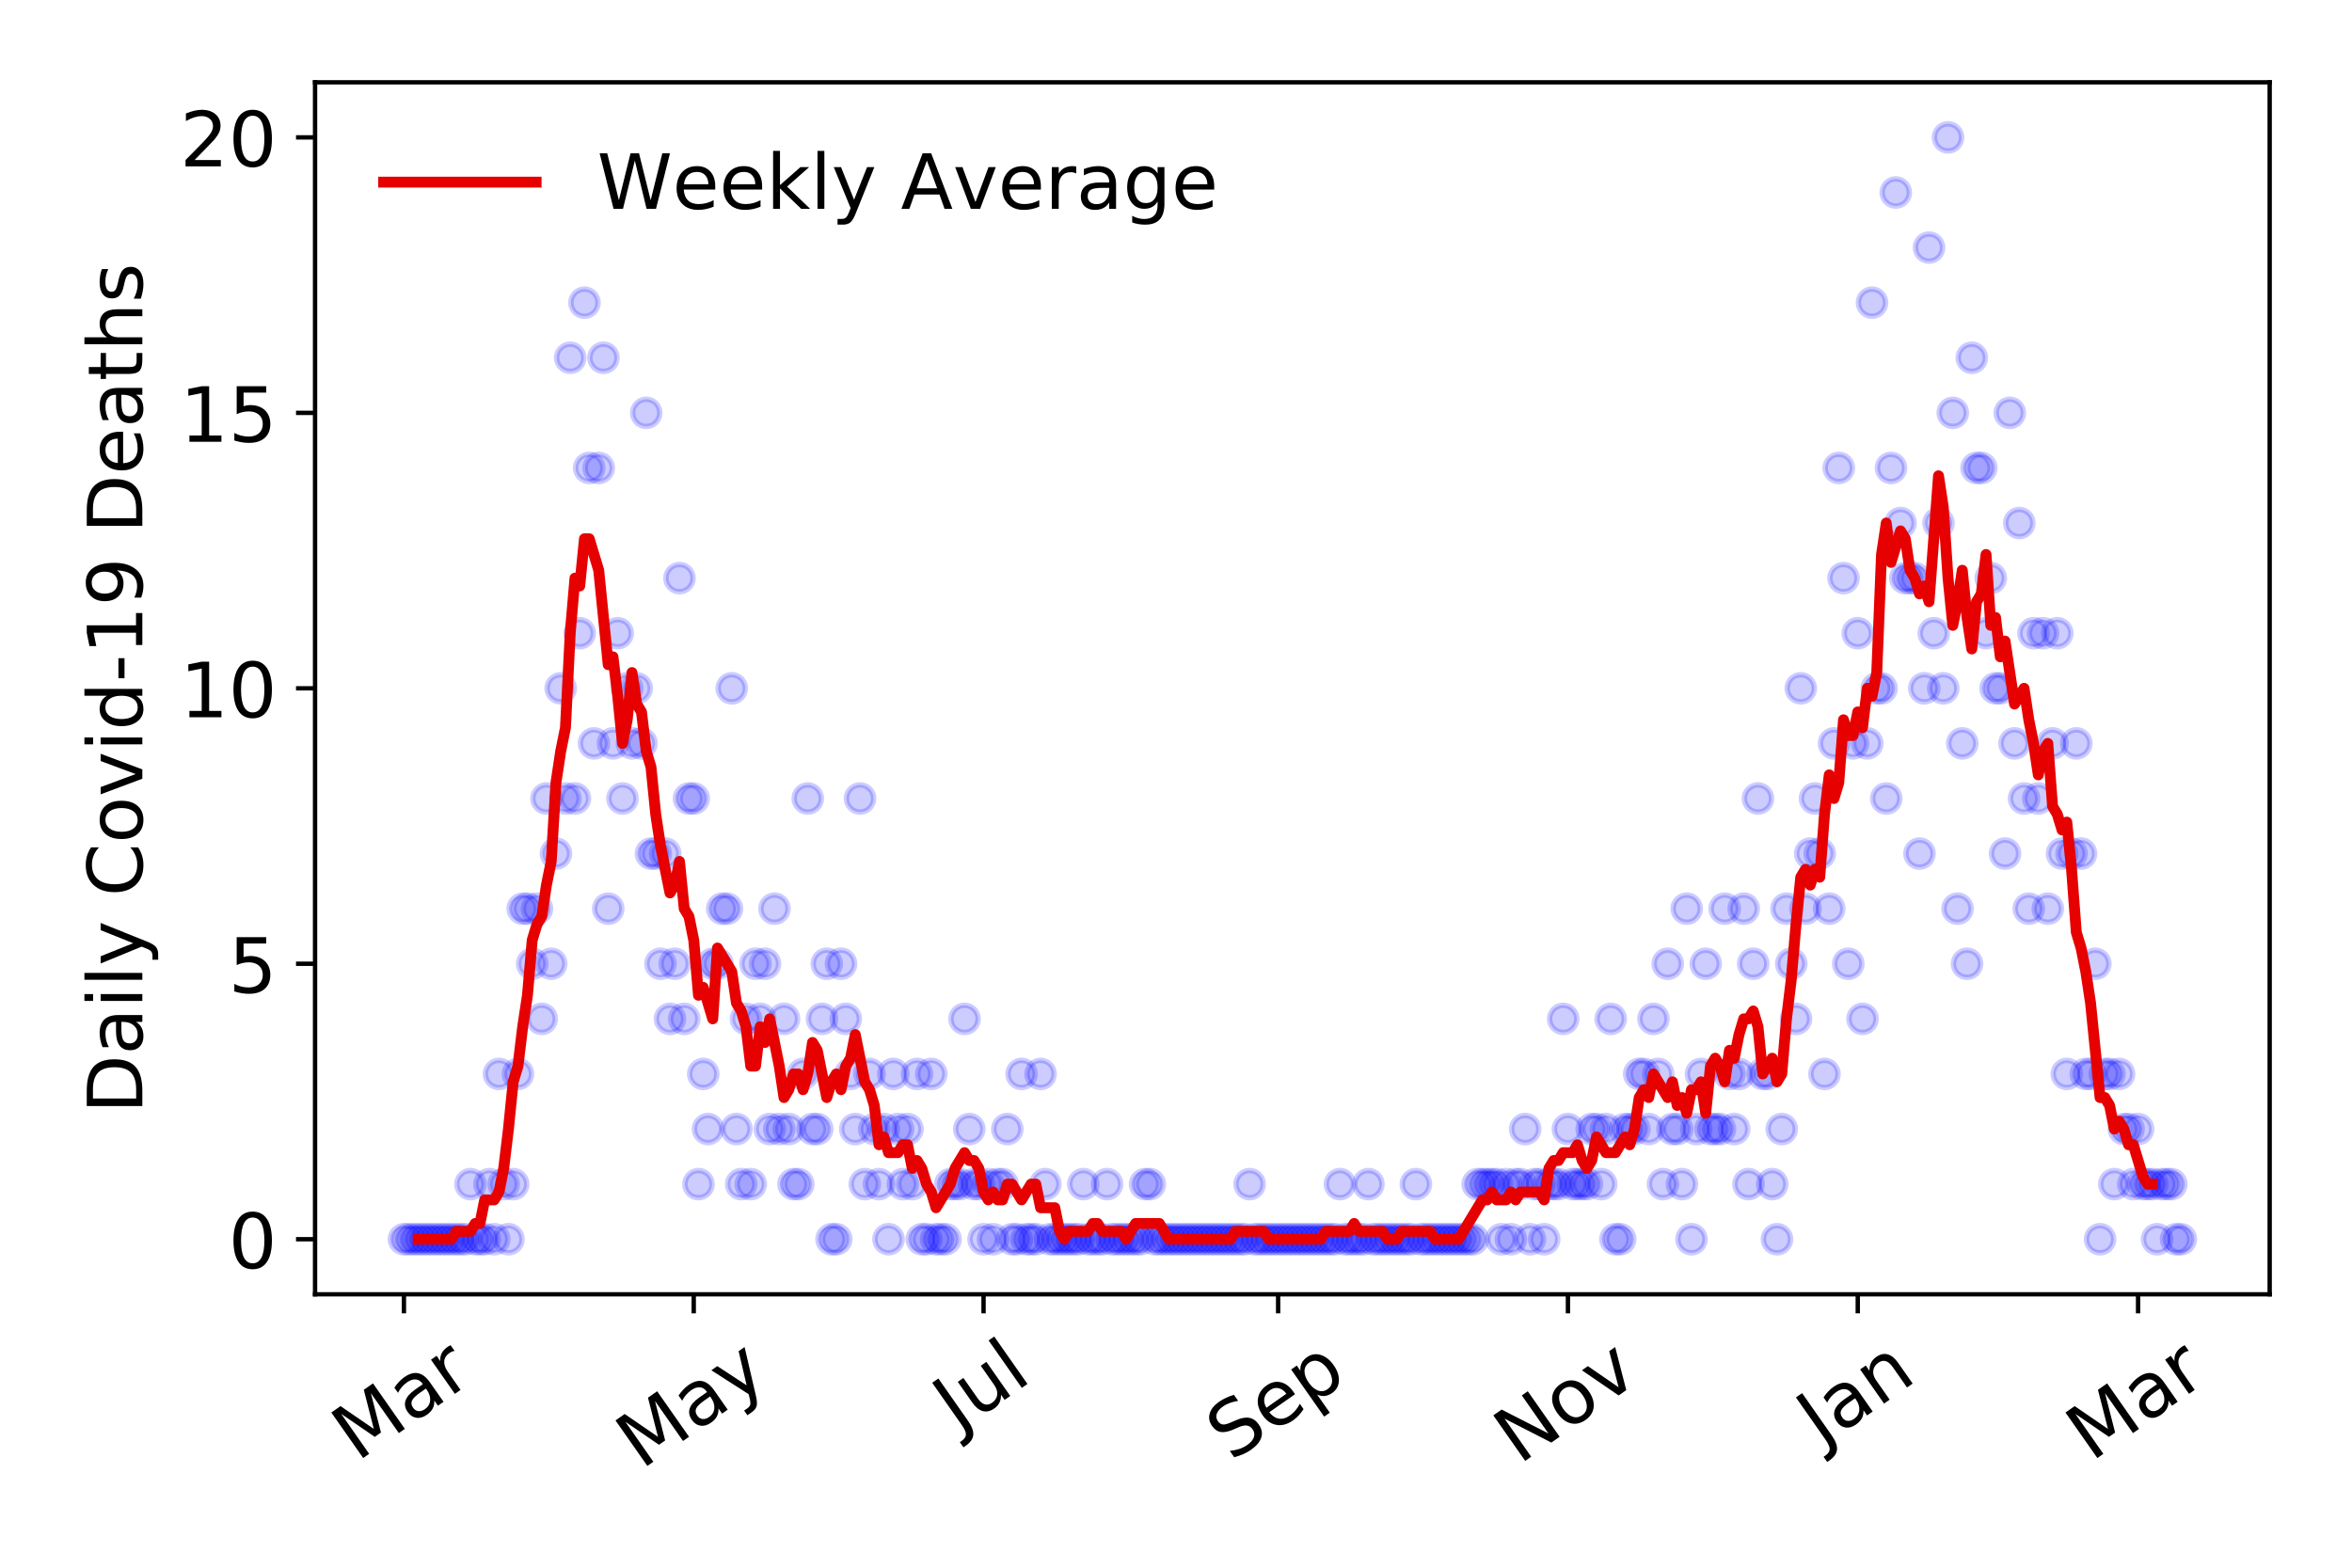 <?xml version="1.0" encoding="utf-8" standalone="no"?>
<!DOCTYPE svg PUBLIC "-//W3C//DTD SVG 1.1//EN"
  "http://www.w3.org/Graphics/SVG/1.1/DTD/svg11.dtd">
<!-- Created with matplotlib (https://matplotlib.org/) -->
<svg height="288pt" version="1.1" viewBox="0 0 432 288" width="432pt" xmlns="http://www.w3.org/2000/svg" xmlns:xlink="http://www.w3.org/1999/xlink">
 <defs>
  <style type="text/css">
*{stroke-linecap:butt;stroke-linejoin:round;}
  </style>
 </defs>
 <g id="figure_1">
  <g id="patch_1">
   <path d="M 0 288 
L 432 288 
L 432 0 
L 0 0 
z
" style="fill:#ffffff;"/>
  </g>
  <g id="axes_1">
   <g id="patch_2">
    <path d="M 57.87 237.778 
L 416.88 237.778 
L 416.88 15.12 
L 57.87 15.12 
z
" style="fill:#ffffff;"/>
   </g>
   <g id="matplotlib.axis_1">
    <g id="xtick_1">
     <g id="line2d_1">
      <defs>
       <path d="M 0 0 
L 0 3.5 
" id="mb14d3bdc03" style="stroke:#000000;stroke-width:0.8;"/>
      </defs>
      <g>
       <use style="stroke:#000000;stroke-width:0.8;" x="74.189" xlink:href="#mb14d3bdc03" y="237.778"/>
      </g>
     </g>
     <g id="text_1">
      <!-- Mar -->
      <defs>
       <path d="M 9.812 72.906 
L 24.516 72.906 
L 43.109 23.297 
L 61.812 72.906 
L 76.516 72.906 
L 76.516 0 
L 66.891 0 
L 66.891 64.016 
L 48.094 14.016 
L 38.188 14.016 
L 19.391 64.016 
L 19.391 0 
L 9.812 0 
z
" id="DejaVuSans-77"/>
       <path d="M 34.281 27.484 
Q 23.391 27.484 19.188 25 
Q 14.984 22.516 14.984 16.5 
Q 14.984 11.719 18.141 8.906 
Q 21.297 6.109 26.703 6.109 
Q 34.188 6.109 38.703 11.406 
Q 43.219 16.703 43.219 25.484 
L 43.219 27.484 
z
M 52.203 31.203 
L 52.203 0 
L 43.219 0 
L 43.219 8.297 
Q 40.141 3.328 35.547 0.953 
Q 30.953 -1.422 24.312 -1.422 
Q 15.922 -1.422 10.953 3.297 
Q 6 8.016 6 15.922 
Q 6 25.141 12.172 29.828 
Q 18.359 34.516 30.609 34.516 
L 43.219 34.516 
L 43.219 35.406 
Q 43.219 41.609 39.141 45 
Q 35.062 48.391 27.688 48.391 
Q 23 48.391 18.547 47.266 
Q 14.109 46.141 10.016 43.891 
L 10.016 52.203 
Q 14.938 54.109 19.578 55.047 
Q 24.219 56 28.609 56 
Q 40.484 56 46.344 49.844 
Q 52.203 43.703 52.203 31.203 
z
" id="DejaVuSans-97"/>
       <path d="M 41.109 46.297 
Q 39.594 47.172 37.812 47.578 
Q 36.031 48 33.891 48 
Q 26.266 48 22.188 43.047 
Q 18.109 38.094 18.109 28.812 
L 18.109 0 
L 9.078 0 
L 9.078 54.688 
L 18.109 54.688 
L 18.109 46.188 
Q 20.953 51.172 25.484 53.578 
Q 30.031 56 36.531 56 
Q 37.453 56 38.578 55.875 
Q 39.703 55.766 41.062 55.516 
z
" id="DejaVuSans-114"/>
      </defs>
      <g transform="translate(65.586 268.643)rotate(-35)scale(0.14 -0.14)">
       <use xlink:href="#DejaVuSans-77"/>
       <use x="86.279" xlink:href="#DejaVuSans-97"/>
       <use x="147.559" xlink:href="#DejaVuSans-114"/>
      </g>
     </g>
    </g>
    <g id="xtick_2">
     <g id="line2d_2">
      <g>
       <use style="stroke:#000000;stroke-width:0.8;" x="127.421" xlink:href="#mb14d3bdc03" y="237.778"/>
      </g>
     </g>
     <g id="text_2">
      <!-- May -->
      <defs>
       <path d="M 32.172 -5.078 
Q 28.375 -14.844 24.75 -17.812 
Q 21.141 -20.797 15.094 -20.797 
L 7.906 -20.797 
L 7.906 -13.281 
L 13.188 -13.281 
Q 16.891 -13.281 18.938 -11.516 
Q 21 -9.766 23.484 -3.219 
L 25.094 0.875 
L 2.984 54.688 
L 12.5 54.688 
L 29.594 11.922 
L 46.688 54.688 
L 56.203 54.688 
z
" id="DejaVuSans-121"/>
      </defs>
      <g transform="translate(117.781 270.094)rotate(-35)scale(0.14 -0.14)">
       <use xlink:href="#DejaVuSans-77"/>
       <use x="86.279" xlink:href="#DejaVuSans-97"/>
       <use x="147.559" xlink:href="#DejaVuSans-121"/>
      </g>
     </g>
    </g>
    <g id="xtick_3">
     <g id="line2d_3">
      <g>
       <use style="stroke:#000000;stroke-width:0.8;" x="180.652" xlink:href="#mb14d3bdc03" y="237.778"/>
      </g>
     </g>
     <g id="text_3">
      <!-- Jul -->
      <defs>
       <path d="M 9.812 72.906 
L 19.672 72.906 
L 19.672 5.078 
Q 19.672 -8.109 14.672 -14.062 
Q 9.672 -20.016 -1.422 -20.016 
L -5.172 -20.016 
L -5.172 -11.719 
L -2.094 -11.719 
Q 4.438 -11.719 7.125 -8.047 
Q 9.812 -4.391 9.812 5.078 
z
" id="DejaVuSans-74"/>
       <path d="M 8.5 21.578 
L 8.5 54.688 
L 17.484 54.688 
L 17.484 21.922 
Q 17.484 14.156 20.5 10.266 
Q 23.531 6.391 29.594 6.391 
Q 36.859 6.391 41.078 11.031 
Q 45.312 15.672 45.312 23.688 
L 45.312 54.688 
L 54.297 54.688 
L 54.297 0 
L 45.312 0 
L 45.312 8.406 
Q 42.047 3.422 37.719 1 
Q 33.406 -1.422 27.688 -1.422 
Q 18.266 -1.422 13.375 4.438 
Q 8.5 10.297 8.5 21.578 
z
M 31.109 56 
z
" id="DejaVuSans-117"/>
       <path d="M 9.422 75.984 
L 18.406 75.984 
L 18.406 0 
L 9.422 0 
z
" id="DejaVuSans-108"/>
      </defs>
      <g transform="translate(175.95 263.181)rotate(-35)scale(0.14 -0.14)">
       <use xlink:href="#DejaVuSans-74"/>
       <use x="29.492" xlink:href="#DejaVuSans-117"/>
       <use x="92.871" xlink:href="#DejaVuSans-108"/>
      </g>
     </g>
    </g>
    <g id="xtick_4">
     <g id="line2d_4">
      <g>
       <use style="stroke:#000000;stroke-width:0.8;" x="234.757" xlink:href="#mb14d3bdc03" y="237.778"/>
      </g>
     </g>
     <g id="text_4">
      <!-- Sep -->
      <defs>
       <path d="M 53.516 70.516 
L 53.516 60.891 
Q 47.906 63.578 42.922 64.891 
Q 37.938 66.219 33.297 66.219 
Q 25.25 66.219 20.875 63.094 
Q 16.5 59.969 16.5 54.203 
Q 16.5 49.359 19.406 46.891 
Q 22.312 44.438 30.422 42.922 
L 36.375 41.703 
Q 47.406 39.594 52.656 34.297 
Q 57.906 29 57.906 20.125 
Q 57.906 9.516 50.797 4.047 
Q 43.703 -1.422 29.984 -1.422 
Q 24.812 -1.422 18.969 -0.25 
Q 13.141 0.922 6.891 3.219 
L 6.891 13.375 
Q 12.891 10.016 18.656 8.297 
Q 24.422 6.594 29.984 6.594 
Q 38.422 6.594 43.016 9.906 
Q 47.609 13.234 47.609 19.391 
Q 47.609 24.75 44.312 27.781 
Q 41.016 30.812 33.5 32.328 
L 27.484 33.5 
Q 16.453 35.688 11.516 40.375 
Q 6.594 45.062 6.594 53.422 
Q 6.594 63.094 13.406 68.656 
Q 20.219 74.219 32.172 74.219 
Q 37.312 74.219 42.625 73.281 
Q 47.953 72.359 53.516 70.516 
z
" id="DejaVuSans-83"/>
       <path d="M 56.203 29.594 
L 56.203 25.203 
L 14.891 25.203 
Q 15.484 15.922 20.484 11.062 
Q 25.484 6.203 34.422 6.203 
Q 39.594 6.203 44.453 7.469 
Q 49.312 8.734 54.109 11.281 
L 54.109 2.781 
Q 49.266 0.734 44.188 -0.344 
Q 39.109 -1.422 33.891 -1.422 
Q 20.797 -1.422 13.156 6.188 
Q 5.516 13.812 5.516 26.812 
Q 5.516 40.234 12.766 48.109 
Q 20.016 56 32.328 56 
Q 43.359 56 49.781 48.891 
Q 56.203 41.797 56.203 29.594 
z
M 47.219 32.234 
Q 47.125 39.594 43.094 43.984 
Q 39.062 48.391 32.422 48.391 
Q 24.906 48.391 20.391 44.141 
Q 15.875 39.891 15.188 32.172 
z
" id="DejaVuSans-101"/>
       <path d="M 18.109 8.203 
L 18.109 -20.797 
L 9.078 -20.797 
L 9.078 54.688 
L 18.109 54.688 
L 18.109 46.391 
Q 20.953 51.266 25.266 53.625 
Q 29.594 56 35.594 56 
Q 45.562 56 51.781 48.094 
Q 58.016 40.188 58.016 27.297 
Q 58.016 14.406 51.781 6.484 
Q 45.562 -1.422 35.594 -1.422 
Q 29.594 -1.422 25.266 0.953 
Q 20.953 3.328 18.109 8.203 
z
M 48.688 27.297 
Q 48.688 37.203 44.609 42.844 
Q 40.531 48.484 33.406 48.484 
Q 26.266 48.484 22.188 42.844 
Q 18.109 37.203 18.109 27.297 
Q 18.109 17.391 22.188 11.75 
Q 26.266 6.109 33.406 6.109 
Q 40.531 6.109 44.609 11.75 
Q 48.688 17.391 48.688 27.297 
z
" id="DejaVuSans-112"/>
      </defs>
      <g transform="translate(226.164 268.629)rotate(-35)scale(0.14 -0.14)">
       <use xlink:href="#DejaVuSans-83"/>
       <use x="63.477" xlink:href="#DejaVuSans-101"/>
       <use x="125" xlink:href="#DejaVuSans-112"/>
      </g>
     </g>
    </g>
    <g id="xtick_5">
     <g id="line2d_5">
      <g>
       <use style="stroke:#000000;stroke-width:0.8;" x="287.989" xlink:href="#mb14d3bdc03" y="237.778"/>
      </g>
     </g>
     <g id="text_5">
      <!-- Nov -->
      <defs>
       <path d="M 9.812 72.906 
L 23.094 72.906 
L 55.422 11.922 
L 55.422 72.906 
L 64.984 72.906 
L 64.984 0 
L 51.703 0 
L 19.391 60.984 
L 19.391 0 
L 9.812 0 
z
" id="DejaVuSans-78"/>
       <path d="M 30.609 48.391 
Q 23.391 48.391 19.188 42.75 
Q 14.984 37.109 14.984 27.297 
Q 14.984 17.484 19.156 11.844 
Q 23.344 6.203 30.609 6.203 
Q 37.797 6.203 41.984 11.859 
Q 46.188 17.531 46.188 27.297 
Q 46.188 37.016 41.984 42.703 
Q 37.797 48.391 30.609 48.391 
z
M 30.609 56 
Q 42.328 56 49.016 48.375 
Q 55.719 40.766 55.719 27.297 
Q 55.719 13.875 49.016 6.219 
Q 42.328 -1.422 30.609 -1.422 
Q 18.844 -1.422 12.172 6.219 
Q 5.516 13.875 5.516 27.297 
Q 5.516 40.766 12.172 48.375 
Q 18.844 56 30.609 56 
z
" id="DejaVuSans-111"/>
       <path d="M 2.984 54.688 
L 12.5 54.688 
L 29.594 8.797 
L 46.688 54.688 
L 56.203 54.688 
L 35.688 0 
L 23.484 0 
z
" id="DejaVuSans-118"/>
      </defs>
      <g transform="translate(279.013 269.166)rotate(-35)scale(0.14 -0.14)">
       <use xlink:href="#DejaVuSans-78"/>
       <use x="74.805" xlink:href="#DejaVuSans-111"/>
       <use x="135.986" xlink:href="#DejaVuSans-118"/>
      </g>
     </g>
    </g>
    <g id="xtick_6">
     <g id="line2d_6">
      <g>
       <use style="stroke:#000000;stroke-width:0.8;" x="341.221" xlink:href="#mb14d3bdc03" y="237.778"/>
      </g>
     </g>
     <g id="text_6">
      <!-- Jan -->
      <defs>
       <path d="M 54.891 33.016 
L 54.891 0 
L 45.906 0 
L 45.906 32.719 
Q 45.906 40.484 42.875 44.328 
Q 39.844 48.188 33.797 48.188 
Q 26.516 48.188 22.312 43.547 
Q 18.109 38.922 18.109 30.906 
L 18.109 0 
L 9.078 0 
L 9.078 54.688 
L 18.109 54.688 
L 18.109 46.188 
Q 21.344 51.125 25.703 53.562 
Q 30.078 56 35.797 56 
Q 45.219 56 50.047 50.172 
Q 54.891 44.344 54.891 33.016 
z
" id="DejaVuSans-110"/>
      </defs>
      <g transform="translate(334.597 265.871)rotate(-35)scale(0.14 -0.14)">
       <use xlink:href="#DejaVuSans-74"/>
       <use x="29.492" xlink:href="#DejaVuSans-97"/>
       <use x="90.771" xlink:href="#DejaVuSans-110"/>
      </g>
     </g>
    </g>
    <g id="xtick_7">
     <g id="line2d_7">
      <g>
       <use style="stroke:#000000;stroke-width:0.8;" x="392.707" xlink:href="#mb14d3bdc03" y="237.778"/>
      </g>
     </g>
     <g id="text_7">
      <!-- Mar -->
      <g transform="translate(384.105 268.643)rotate(-35)scale(0.14 -0.14)">
       <use xlink:href="#DejaVuSans-77"/>
       <use x="86.279" xlink:href="#DejaVuSans-97"/>
       <use x="147.559" xlink:href="#DejaVuSans-114"/>
      </g>
     </g>
    </g>
   </g>
   <g id="matplotlib.axis_2">
    <g id="ytick_1">
     <g id="line2d_8">
      <defs>
       <path d="M 0 0 
L -3.5 0 
" id="m902f068853" style="stroke:#000000;stroke-width:0.8;"/>
      </defs>
      <g>
       <use style="stroke:#000000;stroke-width:0.8;" x="57.87" xlink:href="#m902f068853" y="227.657"/>
      </g>
     </g>
     <g id="text_8">
      <!-- 0 -->
      <defs>
       <path d="M 31.781 66.406 
Q 24.172 66.406 20.328 58.906 
Q 16.5 51.422 16.5 36.375 
Q 16.5 21.391 20.328 13.891 
Q 24.172 6.391 31.781 6.391 
Q 39.453 6.391 43.281 13.891 
Q 47.125 21.391 47.125 36.375 
Q 47.125 51.422 43.281 58.906 
Q 39.453 66.406 31.781 66.406 
z
M 31.781 74.219 
Q 44.047 74.219 50.516 64.516 
Q 56.984 54.828 56.984 36.375 
Q 56.984 17.969 50.516 8.266 
Q 44.047 -1.422 31.781 -1.422 
Q 19.531 -1.422 13.062 8.266 
Q 6.594 17.969 6.594 36.375 
Q 6.594 54.828 13.062 64.516 
Q 19.531 74.219 31.781 74.219 
z
" id="DejaVuSans-48"/>
      </defs>
      <g transform="translate(41.962 232.976)scale(0.14 -0.14)">
       <use xlink:href="#DejaVuSans-48"/>
      </g>
     </g>
    </g>
    <g id="ytick_2">
     <g id="line2d_9">
      <g>
       <use style="stroke:#000000;stroke-width:0.8;" x="57.87" xlink:href="#m902f068853" y="177.053"/>
      </g>
     </g>
     <g id="text_9">
      <!-- 5 -->
      <defs>
       <path d="M 10.797 72.906 
L 49.516 72.906 
L 49.516 64.594 
L 19.828 64.594 
L 19.828 46.734 
Q 21.969 47.469 24.109 47.828 
Q 26.266 48.188 28.422 48.188 
Q 40.625 48.188 47.75 41.5 
Q 54.891 34.812 54.891 23.391 
Q 54.891 11.625 47.562 5.094 
Q 40.234 -1.422 26.906 -1.422 
Q 22.312 -1.422 17.547 -0.641 
Q 12.797 0.141 7.719 1.703 
L 7.719 11.625 
Q 12.109 9.234 16.797 8.062 
Q 21.484 6.891 26.703 6.891 
Q 35.156 6.891 40.078 11.328 
Q 45.016 15.766 45.016 23.391 
Q 45.016 31 40.078 35.438 
Q 35.156 39.891 26.703 39.891 
Q 22.75 39.891 18.812 39.016 
Q 14.891 38.141 10.797 36.281 
z
" id="DejaVuSans-53"/>
      </defs>
      <g transform="translate(41.962 182.372)scale(0.14 -0.14)">
       <use xlink:href="#DejaVuSans-53"/>
      </g>
     </g>
    </g>
    <g id="ytick_3">
     <g id="line2d_10">
      <g>
       <use style="stroke:#000000;stroke-width:0.8;" x="57.87" xlink:href="#m902f068853" y="126.449"/>
      </g>
     </g>
     <g id="text_10">
      <!-- 10 -->
      <defs>
       <path d="M 12.406 8.297 
L 28.516 8.297 
L 28.516 63.922 
L 10.984 60.406 
L 10.984 69.391 
L 28.422 72.906 
L 38.281 72.906 
L 38.281 8.297 
L 54.391 8.297 
L 54.391 0 
L 12.406 0 
z
" id="DejaVuSans-49"/>
      </defs>
      <g transform="translate(33.055 131.768)scale(0.14 -0.14)">
       <use xlink:href="#DejaVuSans-49"/>
       <use x="63.623" xlink:href="#DejaVuSans-48"/>
      </g>
     </g>
    </g>
    <g id="ytick_4">
     <g id="line2d_11">
      <g>
       <use style="stroke:#000000;stroke-width:0.8;" x="57.87" xlink:href="#m902f068853" y="75.845"/>
      </g>
     </g>
     <g id="text_11">
      <!-- 15 -->
      <g transform="translate(33.055 81.164)scale(0.14 -0.14)">
       <use xlink:href="#DejaVuSans-49"/>
       <use x="63.623" xlink:href="#DejaVuSans-53"/>
      </g>
     </g>
    </g>
    <g id="ytick_5">
     <g id="line2d_12">
      <g>
       <use style="stroke:#000000;stroke-width:0.8;" x="57.87" xlink:href="#m902f068853" y="25.241"/>
      </g>
     </g>
     <g id="text_12">
      <!-- 20 -->
      <defs>
       <path d="M 19.188 8.297 
L 53.609 8.297 
L 53.609 0 
L 7.328 0 
L 7.328 8.297 
Q 12.938 14.109 22.625 23.891 
Q 32.328 33.688 34.812 36.531 
Q 39.547 41.844 41.422 45.531 
Q 43.312 49.219 43.312 52.781 
Q 43.312 58.594 39.234 62.25 
Q 35.156 65.922 28.609 65.922 
Q 23.969 65.922 18.812 64.312 
Q 13.672 62.703 7.812 59.422 
L 7.812 69.391 
Q 13.766 71.781 18.938 73 
Q 24.125 74.219 28.422 74.219 
Q 39.75 74.219 46.484 68.547 
Q 53.219 62.891 53.219 53.422 
Q 53.219 48.922 51.531 44.891 
Q 49.859 40.875 45.406 35.406 
Q 44.188 33.984 37.641 27.219 
Q 31.109 20.453 19.188 8.297 
z
" id="DejaVuSans-50"/>
      </defs>
      <g transform="translate(33.055 30.56)scale(0.14 -0.14)">
       <use xlink:href="#DejaVuSans-50"/>
       <use x="63.623" xlink:href="#DejaVuSans-48"/>
      </g>
     </g>
    </g>
    <g id="text_13">
     <!-- Daily Covid-19 Deaths -->
     <defs>
      <path d="M 19.672 64.797 
L 19.672 8.109 
L 31.594 8.109 
Q 46.688 8.109 53.688 14.938 
Q 60.688 21.781 60.688 36.531 
Q 60.688 51.172 53.688 57.984 
Q 46.688 64.797 31.594 64.797 
z
M 9.812 72.906 
L 30.078 72.906 
Q 51.266 72.906 61.172 64.094 
Q 71.094 55.281 71.094 36.531 
Q 71.094 17.672 61.125 8.828 
Q 51.172 0 30.078 0 
L 9.812 0 
z
" id="DejaVuSans-68"/>
      <path d="M 9.422 54.688 
L 18.406 54.688 
L 18.406 0 
L 9.422 0 
z
M 9.422 75.984 
L 18.406 75.984 
L 18.406 64.594 
L 9.422 64.594 
z
" id="DejaVuSans-105"/>
      <path id="DejaVuSans-32"/>
      <path d="M 64.406 67.281 
L 64.406 56.891 
Q 59.422 61.531 53.781 63.812 
Q 48.141 66.109 41.797 66.109 
Q 29.297 66.109 22.656 58.469 
Q 16.016 50.828 16.016 36.375 
Q 16.016 21.969 22.656 14.328 
Q 29.297 6.688 41.797 6.688 
Q 48.141 6.688 53.781 8.984 
Q 59.422 11.281 64.406 15.922 
L 64.406 5.609 
Q 59.234 2.094 53.438 0.328 
Q 47.656 -1.422 41.219 -1.422 
Q 24.656 -1.422 15.125 8.703 
Q 5.609 18.844 5.609 36.375 
Q 5.609 53.953 15.125 64.078 
Q 24.656 74.219 41.219 74.219 
Q 47.75 74.219 53.531 72.484 
Q 59.328 70.75 64.406 67.281 
z
" id="DejaVuSans-67"/>
      <path d="M 45.406 46.391 
L 45.406 75.984 
L 54.391 75.984 
L 54.391 0 
L 45.406 0 
L 45.406 8.203 
Q 42.578 3.328 38.25 0.953 
Q 33.938 -1.422 27.875 -1.422 
Q 17.969 -1.422 11.734 6.484 
Q 5.516 14.406 5.516 27.297 
Q 5.516 40.188 11.734 48.094 
Q 17.969 56 27.875 56 
Q 33.938 56 38.25 53.625 
Q 42.578 51.266 45.406 46.391 
z
M 14.797 27.297 
Q 14.797 17.391 18.875 11.75 
Q 22.953 6.109 30.078 6.109 
Q 37.203 6.109 41.297 11.75 
Q 45.406 17.391 45.406 27.297 
Q 45.406 37.203 41.297 42.844 
Q 37.203 48.484 30.078 48.484 
Q 22.953 48.484 18.875 42.844 
Q 14.797 37.203 14.797 27.297 
z
" id="DejaVuSans-100"/>
      <path d="M 4.891 31.391 
L 31.203 31.391 
L 31.203 23.391 
L 4.891 23.391 
z
" id="DejaVuSans-45"/>
      <path d="M 10.984 1.516 
L 10.984 10.5 
Q 14.703 8.734 18.5 7.812 
Q 22.312 6.891 25.984 6.891 
Q 35.75 6.891 40.891 13.453 
Q 46.047 20.016 46.781 33.406 
Q 43.953 29.203 39.594 26.953 
Q 35.25 24.703 29.984 24.703 
Q 19.047 24.703 12.672 31.312 
Q 6.297 37.938 6.297 49.422 
Q 6.297 60.641 12.938 67.422 
Q 19.578 74.219 30.609 74.219 
Q 43.266 74.219 49.922 64.516 
Q 56.594 54.828 56.594 36.375 
Q 56.594 19.141 48.406 8.859 
Q 40.234 -1.422 26.422 -1.422 
Q 22.703 -1.422 18.891 -0.688 
Q 15.094 0.047 10.984 1.516 
z
M 30.609 32.422 
Q 37.25 32.422 41.125 36.953 
Q 45.016 41.5 45.016 49.422 
Q 45.016 57.281 41.125 61.844 
Q 37.25 66.406 30.609 66.406 
Q 23.969 66.406 20.094 61.844 
Q 16.219 57.281 16.219 49.422 
Q 16.219 41.5 20.094 36.953 
Q 23.969 32.422 30.609 32.422 
z
" id="DejaVuSans-57"/>
      <path d="M 18.312 70.219 
L 18.312 54.688 
L 36.812 54.688 
L 36.812 47.703 
L 18.312 47.703 
L 18.312 18.016 
Q 18.312 11.328 20.141 9.422 
Q 21.969 7.516 27.594 7.516 
L 36.812 7.516 
L 36.812 0 
L 27.594 0 
Q 17.188 0 13.234 3.875 
Q 9.281 7.766 9.281 18.016 
L 9.281 47.703 
L 2.688 47.703 
L 2.688 54.688 
L 9.281 54.688 
L 9.281 70.219 
z
" id="DejaVuSans-116"/>
      <path d="M 54.891 33.016 
L 54.891 0 
L 45.906 0 
L 45.906 32.719 
Q 45.906 40.484 42.875 44.328 
Q 39.844 48.188 33.797 48.188 
Q 26.516 48.188 22.312 43.547 
Q 18.109 38.922 18.109 30.906 
L 18.109 0 
L 9.078 0 
L 9.078 75.984 
L 18.109 75.984 
L 18.109 46.188 
Q 21.344 51.125 25.703 53.562 
Q 30.078 56 35.797 56 
Q 45.219 56 50.047 50.172 
Q 54.891 44.344 54.891 33.016 
z
" id="DejaVuSans-104"/>
      <path d="M 44.281 53.078 
L 44.281 44.578 
Q 40.484 46.531 36.375 47.5 
Q 32.281 48.484 27.875 48.484 
Q 21.188 48.484 17.844 46.438 
Q 14.5 44.391 14.5 40.281 
Q 14.5 37.156 16.891 35.375 
Q 19.281 33.594 26.516 31.984 
L 29.594 31.297 
Q 39.156 29.25 43.188 25.516 
Q 47.219 21.781 47.219 15.094 
Q 47.219 7.469 41.188 3.016 
Q 35.156 -1.422 24.609 -1.422 
Q 20.219 -1.422 15.453 -0.562 
Q 10.688 0.297 5.422 2 
L 5.422 11.281 
Q 10.406 8.688 15.234 7.391 
Q 20.062 6.109 24.812 6.109 
Q 31.156 6.109 34.562 8.281 
Q 37.984 10.453 37.984 14.406 
Q 37.984 18.062 35.516 20.016 
Q 33.062 21.969 24.703 23.781 
L 21.578 24.516 
Q 13.234 26.266 9.516 29.906 
Q 5.812 33.547 5.812 39.891 
Q 5.812 47.609 11.281 51.797 
Q 16.75 56 26.812 56 
Q 31.781 56 36.172 55.266 
Q 40.578 54.547 44.281 53.078 
z
" id="DejaVuSans-115"/>
     </defs>
     <g transform="translate(26.143 204.56)rotate(-90)scale(0.14 -0.14)">
      <use xlink:href="#DejaVuSans-68"/>
      <use x="77.002" xlink:href="#DejaVuSans-97"/>
      <use x="138.281" xlink:href="#DejaVuSans-105"/>
      <use x="166.064" xlink:href="#DejaVuSans-108"/>
      <use x="193.848" xlink:href="#DejaVuSans-121"/>
      <use x="253.027" xlink:href="#DejaVuSans-32"/>
      <use x="284.814" xlink:href="#DejaVuSans-67"/>
      <use x="354.639" xlink:href="#DejaVuSans-111"/>
      <use x="415.82" xlink:href="#DejaVuSans-118"/>
      <use x="475" xlink:href="#DejaVuSans-105"/>
      <use x="502.783" xlink:href="#DejaVuSans-100"/>
      <use x="566.26" xlink:href="#DejaVuSans-45"/>
      <use x="602.344" xlink:href="#DejaVuSans-49"/>
      <use x="665.967" xlink:href="#DejaVuSans-57"/>
      <use x="729.59" xlink:href="#DejaVuSans-32"/>
      <use x="761.377" xlink:href="#DejaVuSans-68"/>
      <use x="838.379" xlink:href="#DejaVuSans-101"/>
      <use x="899.902" xlink:href="#DejaVuSans-97"/>
      <use x="961.182" xlink:href="#DejaVuSans-116"/>
      <use x="1000.391" xlink:href="#DejaVuSans-104"/>
      <use x="1063.77" xlink:href="#DejaVuSans-115"/>
     </g>
    </g>
   </g>
   <g id="line2d_13">
    <defs>
     <path d="M 0 2.5 
C 0.663 2.5 1.299 2.237 1.768 1.768 
C 2.237 1.299 2.5 0.663 2.5 0 
C 2.5 -0.663 2.237 -1.299 1.768 -1.768 
C 1.299 -2.237 0.663 -2.5 0 -2.5 
C -0.663 -2.5 -1.299 -2.237 -1.768 -1.768 
C -2.237 -1.299 -2.5 -0.663 -2.5 0 
C -2.5 0.663 -2.237 1.299 -1.768 1.768 
C -1.299 2.237 -0.663 2.5 0 2.5 
z
" id="mf55cf57a94" style="stroke:#0000ff;stroke-opacity:0.2;"/>
    </defs>
    <g clip-path="url(#p6645378339)">
     <use style="fill:#0000ff;fill-opacity:0.2;stroke:#0000ff;stroke-opacity:0.2;" x="74.189" xlink:href="#mf55cf57a94" y="227.657"/>
     <use style="fill:#0000ff;fill-opacity:0.2;stroke:#0000ff;stroke-opacity:0.2;" x="75.061" xlink:href="#mf55cf57a94" y="227.657"/>
     <use style="fill:#0000ff;fill-opacity:0.2;stroke:#0000ff;stroke-opacity:0.2;" x="75.934" xlink:href="#mf55cf57a94" y="227.657"/>
     <use style="fill:#0000ff;fill-opacity:0.2;stroke:#0000ff;stroke-opacity:0.2;" x="76.807" xlink:href="#mf55cf57a94" y="227.657"/>
     <use style="fill:#0000ff;fill-opacity:0.2;stroke:#0000ff;stroke-opacity:0.2;" x="77.679" xlink:href="#mf55cf57a94" y="227.657"/>
     <use style="fill:#0000ff;fill-opacity:0.2;stroke:#0000ff;stroke-opacity:0.2;" x="78.552" xlink:href="#mf55cf57a94" y="227.657"/>
     <use style="fill:#0000ff;fill-opacity:0.2;stroke:#0000ff;stroke-opacity:0.2;" x="79.425" xlink:href="#mf55cf57a94" y="227.657"/>
     <use style="fill:#0000ff;fill-opacity:0.2;stroke:#0000ff;stroke-opacity:0.2;" x="80.297" xlink:href="#mf55cf57a94" y="227.657"/>
     <use style="fill:#0000ff;fill-opacity:0.2;stroke:#0000ff;stroke-opacity:0.2;" x="81.17" xlink:href="#mf55cf57a94" y="227.657"/>
     <use style="fill:#0000ff;fill-opacity:0.2;stroke:#0000ff;stroke-opacity:0.2;" x="82.043" xlink:href="#mf55cf57a94" y="227.657"/>
     <use style="fill:#0000ff;fill-opacity:0.2;stroke:#0000ff;stroke-opacity:0.2;" x="82.915" xlink:href="#mf55cf57a94" y="227.657"/>
     <use style="fill:#0000ff;fill-opacity:0.2;stroke:#0000ff;stroke-opacity:0.2;" x="83.788" xlink:href="#mf55cf57a94" y="227.657"/>
     <use style="fill:#0000ff;fill-opacity:0.2;stroke:#0000ff;stroke-opacity:0.2;" x="84.66" xlink:href="#mf55cf57a94" y="227.657"/>
     <use style="fill:#0000ff;fill-opacity:0.2;stroke:#0000ff;stroke-opacity:0.2;" x="85.533" xlink:href="#mf55cf57a94" y="227.657"/>
     <use style="fill:#0000ff;fill-opacity:0.2;stroke:#0000ff;stroke-opacity:0.2;" x="86.406" xlink:href="#mf55cf57a94" y="217.537"/>
     <use style="fill:#0000ff;fill-opacity:0.2;stroke:#0000ff;stroke-opacity:0.2;" x="87.278" xlink:href="#mf55cf57a94" y="227.657"/>
     <use style="fill:#0000ff;fill-opacity:0.2;stroke:#0000ff;stroke-opacity:0.2;" x="88.151" xlink:href="#mf55cf57a94" y="227.657"/>
     <use style="fill:#0000ff;fill-opacity:0.2;stroke:#0000ff;stroke-opacity:0.2;" x="89.024" xlink:href="#mf55cf57a94" y="227.657"/>
     <use style="fill:#0000ff;fill-opacity:0.2;stroke:#0000ff;stroke-opacity:0.2;" x="89.896" xlink:href="#mf55cf57a94" y="217.537"/>
     <use style="fill:#0000ff;fill-opacity:0.2;stroke:#0000ff;stroke-opacity:0.2;" x="90.769" xlink:href="#mf55cf57a94" y="227.657"/>
     <use style="fill:#0000ff;fill-opacity:0.2;stroke:#0000ff;stroke-opacity:0.2;" x="91.642" xlink:href="#mf55cf57a94" y="197.295"/>
     <use style="fill:#0000ff;fill-opacity:0.2;stroke:#0000ff;stroke-opacity:0.2;" x="92.514" xlink:href="#mf55cf57a94" y="217.537"/>
     <use style="fill:#0000ff;fill-opacity:0.2;stroke:#0000ff;stroke-opacity:0.2;" x="93.387" xlink:href="#mf55cf57a94" y="227.657"/>
     <use style="fill:#0000ff;fill-opacity:0.2;stroke:#0000ff;stroke-opacity:0.2;" x="94.26" xlink:href="#mf55cf57a94" y="217.537"/>
     <use style="fill:#0000ff;fill-opacity:0.2;stroke:#0000ff;stroke-opacity:0.2;" x="95.132" xlink:href="#mf55cf57a94" y="197.295"/>
     <use style="fill:#0000ff;fill-opacity:0.2;stroke:#0000ff;stroke-opacity:0.2;" x="96.005" xlink:href="#mf55cf57a94" y="166.932"/>
     <use style="fill:#0000ff;fill-opacity:0.2;stroke:#0000ff;stroke-opacity:0.2;" x="96.878" xlink:href="#mf55cf57a94" y="166.932"/>
     <use style="fill:#0000ff;fill-opacity:0.2;stroke:#0000ff;stroke-opacity:0.2;" x="97.75" xlink:href="#mf55cf57a94" y="177.053"/>
     <use style="fill:#0000ff;fill-opacity:0.2;stroke:#0000ff;stroke-opacity:0.2;" x="98.623" xlink:href="#mf55cf57a94" y="166.932"/>
     <use style="fill:#0000ff;fill-opacity:0.2;stroke:#0000ff;stroke-opacity:0.2;" x="99.496" xlink:href="#mf55cf57a94" y="187.174"/>
     <use style="fill:#0000ff;fill-opacity:0.2;stroke:#0000ff;stroke-opacity:0.2;" x="100.368" xlink:href="#mf55cf57a94" y="146.691"/>
     <use style="fill:#0000ff;fill-opacity:0.2;stroke:#0000ff;stroke-opacity:0.2;" x="101.241" xlink:href="#mf55cf57a94" y="177.053"/>
     <use style="fill:#0000ff;fill-opacity:0.2;stroke:#0000ff;stroke-opacity:0.2;" x="102.114" xlink:href="#mf55cf57a94" y="156.812"/>
     <use style="fill:#0000ff;fill-opacity:0.2;stroke:#0000ff;stroke-opacity:0.2;" x="102.986" xlink:href="#mf55cf57a94" y="126.449"/>
     <use style="fill:#0000ff;fill-opacity:0.2;stroke:#0000ff;stroke-opacity:0.2;" x="103.859" xlink:href="#mf55cf57a94" y="146.691"/>
     <use style="fill:#0000ff;fill-opacity:0.2;stroke:#0000ff;stroke-opacity:0.2;" x="104.732" xlink:href="#mf55cf57a94" y="65.724"/>
     <use style="fill:#0000ff;fill-opacity:0.2;stroke:#0000ff;stroke-opacity:0.2;" x="105.604" xlink:href="#mf55cf57a94" y="146.691"/>
     <use style="fill:#0000ff;fill-opacity:0.2;stroke:#0000ff;stroke-opacity:0.2;" x="106.477" xlink:href="#mf55cf57a94" y="116.328"/>
     <use style="fill:#0000ff;fill-opacity:0.2;stroke:#0000ff;stroke-opacity:0.2;" x="107.35" xlink:href="#mf55cf57a94" y="55.603"/>
     <use style="fill:#0000ff;fill-opacity:0.2;stroke:#0000ff;stroke-opacity:0.2;" x="108.222" xlink:href="#mf55cf57a94" y="85.966"/>
     <use style="fill:#0000ff;fill-opacity:0.2;stroke:#0000ff;stroke-opacity:0.2;" x="109.095" xlink:href="#mf55cf57a94" y="136.57"/>
     <use style="fill:#0000ff;fill-opacity:0.2;stroke:#0000ff;stroke-opacity:0.2;" x="109.967" xlink:href="#mf55cf57a94" y="85.966"/>
     <use style="fill:#0000ff;fill-opacity:0.2;stroke:#0000ff;stroke-opacity:0.2;" x="110.84" xlink:href="#mf55cf57a94" y="65.724"/>
     <use style="fill:#0000ff;fill-opacity:0.2;stroke:#0000ff;stroke-opacity:0.2;" x="111.713" xlink:href="#mf55cf57a94" y="166.932"/>
     <use style="fill:#0000ff;fill-opacity:0.2;stroke:#0000ff;stroke-opacity:0.2;" x="112.585" xlink:href="#mf55cf57a94" y="136.57"/>
     <use style="fill:#0000ff;fill-opacity:0.2;stroke:#0000ff;stroke-opacity:0.2;" x="113.458" xlink:href="#mf55cf57a94" y="116.328"/>
     <use style="fill:#0000ff;fill-opacity:0.2;stroke:#0000ff;stroke-opacity:0.2;" x="114.331" xlink:href="#mf55cf57a94" y="146.691"/>
     <use style="fill:#0000ff;fill-opacity:0.2;stroke:#0000ff;stroke-opacity:0.2;" x="115.203" xlink:href="#mf55cf57a94" y="126.449"/>
     <use style="fill:#0000ff;fill-opacity:0.2;stroke:#0000ff;stroke-opacity:0.2;" x="116.076" xlink:href="#mf55cf57a94" y="136.57"/>
     <use style="fill:#0000ff;fill-opacity:0.2;stroke:#0000ff;stroke-opacity:0.2;" x="116.949" xlink:href="#mf55cf57a94" y="126.449"/>
     <use style="fill:#0000ff;fill-opacity:0.2;stroke:#0000ff;stroke-opacity:0.2;" x="117.821" xlink:href="#mf55cf57a94" y="136.57"/>
     <use style="fill:#0000ff;fill-opacity:0.2;stroke:#0000ff;stroke-opacity:0.2;" x="118.694" xlink:href="#mf55cf57a94" y="75.845"/>
     <use style="fill:#0000ff;fill-opacity:0.2;stroke:#0000ff;stroke-opacity:0.2;" x="119.567" xlink:href="#mf55cf57a94" y="156.812"/>
     <use style="fill:#0000ff;fill-opacity:0.2;stroke:#0000ff;stroke-opacity:0.2;" x="120.439" xlink:href="#mf55cf57a94" y="156.812"/>
     <use style="fill:#0000ff;fill-opacity:0.2;stroke:#0000ff;stroke-opacity:0.2;" x="121.312" xlink:href="#mf55cf57a94" y="177.053"/>
     <use style="fill:#0000ff;fill-opacity:0.2;stroke:#0000ff;stroke-opacity:0.2;" x="122.185" xlink:href="#mf55cf57a94" y="156.812"/>
     <use style="fill:#0000ff;fill-opacity:0.2;stroke:#0000ff;stroke-opacity:0.2;" x="123.057" xlink:href="#mf55cf57a94" y="187.174"/>
     <use style="fill:#0000ff;fill-opacity:0.2;stroke:#0000ff;stroke-opacity:0.2;" x="123.93" xlink:href="#mf55cf57a94" y="177.053"/>
     <use style="fill:#0000ff;fill-opacity:0.2;stroke:#0000ff;stroke-opacity:0.2;" x="124.803" xlink:href="#mf55cf57a94" y="106.207"/>
     <use style="fill:#0000ff;fill-opacity:0.2;stroke:#0000ff;stroke-opacity:0.2;" x="125.675" xlink:href="#mf55cf57a94" y="187.174"/>
     <use style="fill:#0000ff;fill-opacity:0.2;stroke:#0000ff;stroke-opacity:0.2;" x="126.548" xlink:href="#mf55cf57a94" y="146.691"/>
     <use style="fill:#0000ff;fill-opacity:0.2;stroke:#0000ff;stroke-opacity:0.2;" x="127.421" xlink:href="#mf55cf57a94" y="146.691"/>
     <use style="fill:#0000ff;fill-opacity:0.2;stroke:#0000ff;stroke-opacity:0.2;" x="128.293" xlink:href="#mf55cf57a94" y="217.537"/>
     <use style="fill:#0000ff;fill-opacity:0.2;stroke:#0000ff;stroke-opacity:0.2;" x="129.166" xlink:href="#mf55cf57a94" y="197.295"/>
     <use style="fill:#0000ff;fill-opacity:0.2;stroke:#0000ff;stroke-opacity:0.2;" x="130.039" xlink:href="#mf55cf57a94" y="207.416"/>
     <use style="fill:#0000ff;fill-opacity:0.2;stroke:#0000ff;stroke-opacity:0.2;" x="130.911" xlink:href="#mf55cf57a94" y="177.053"/>
     <use style="fill:#0000ff;fill-opacity:0.2;stroke:#0000ff;stroke-opacity:0.2;" x="131.784" xlink:href="#mf55cf57a94" y="177.053"/>
     <use style="fill:#0000ff;fill-opacity:0.2;stroke:#0000ff;stroke-opacity:0.2;" x="132.656" xlink:href="#mf55cf57a94" y="166.932"/>
     <use style="fill:#0000ff;fill-opacity:0.2;stroke:#0000ff;stroke-opacity:0.2;" x="133.529" xlink:href="#mf55cf57a94" y="166.932"/>
     <use style="fill:#0000ff;fill-opacity:0.2;stroke:#0000ff;stroke-opacity:0.2;" x="134.402" xlink:href="#mf55cf57a94" y="126.449"/>
     <use style="fill:#0000ff;fill-opacity:0.2;stroke:#0000ff;stroke-opacity:0.2;" x="135.274" xlink:href="#mf55cf57a94" y="207.416"/>
     <use style="fill:#0000ff;fill-opacity:0.2;stroke:#0000ff;stroke-opacity:0.2;" x="136.147" xlink:href="#mf55cf57a94" y="217.537"/>
     <use style="fill:#0000ff;fill-opacity:0.2;stroke:#0000ff;stroke-opacity:0.2;" x="137.02" xlink:href="#mf55cf57a94" y="187.174"/>
     <use style="fill:#0000ff;fill-opacity:0.2;stroke:#0000ff;stroke-opacity:0.2;" x="137.892" xlink:href="#mf55cf57a94" y="217.537"/>
     <use style="fill:#0000ff;fill-opacity:0.2;stroke:#0000ff;stroke-opacity:0.2;" x="138.765" xlink:href="#mf55cf57a94" y="177.053"/>
     <use style="fill:#0000ff;fill-opacity:0.2;stroke:#0000ff;stroke-opacity:0.2;" x="139.638" xlink:href="#mf55cf57a94" y="187.174"/>
     <use style="fill:#0000ff;fill-opacity:0.2;stroke:#0000ff;stroke-opacity:0.2;" x="140.51" xlink:href="#mf55cf57a94" y="177.053"/>
     <use style="fill:#0000ff;fill-opacity:0.2;stroke:#0000ff;stroke-opacity:0.2;" x="141.383" xlink:href="#mf55cf57a94" y="207.416"/>
     <use style="fill:#0000ff;fill-opacity:0.2;stroke:#0000ff;stroke-opacity:0.2;" x="142.256" xlink:href="#mf55cf57a94" y="166.932"/>
     <use style="fill:#0000ff;fill-opacity:0.2;stroke:#0000ff;stroke-opacity:0.2;" x="143.128" xlink:href="#mf55cf57a94" y="207.416"/>
     <use style="fill:#0000ff;fill-opacity:0.2;stroke:#0000ff;stroke-opacity:0.2;" x="144.001" xlink:href="#mf55cf57a94" y="187.174"/>
     <use style="fill:#0000ff;fill-opacity:0.2;stroke:#0000ff;stroke-opacity:0.2;" x="144.874" xlink:href="#mf55cf57a94" y="207.416"/>
     <use style="fill:#0000ff;fill-opacity:0.2;stroke:#0000ff;stroke-opacity:0.2;" x="145.746" xlink:href="#mf55cf57a94" y="217.537"/>
     <use style="fill:#0000ff;fill-opacity:0.2;stroke:#0000ff;stroke-opacity:0.2;" x="146.619" xlink:href="#mf55cf57a94" y="217.537"/>
     <use style="fill:#0000ff;fill-opacity:0.2;stroke:#0000ff;stroke-opacity:0.2;" x="147.492" xlink:href="#mf55cf57a94" y="197.295"/>
     <use style="fill:#0000ff;fill-opacity:0.2;stroke:#0000ff;stroke-opacity:0.2;" x="148.364" xlink:href="#mf55cf57a94" y="146.691"/>
     <use style="fill:#0000ff;fill-opacity:0.2;stroke:#0000ff;stroke-opacity:0.2;" x="149.237" xlink:href="#mf55cf57a94" y="207.416"/>
     <use style="fill:#0000ff;fill-opacity:0.2;stroke:#0000ff;stroke-opacity:0.2;" x="150.11" xlink:href="#mf55cf57a94" y="207.416"/>
     <use style="fill:#0000ff;fill-opacity:0.2;stroke:#0000ff;stroke-opacity:0.2;" x="150.982" xlink:href="#mf55cf57a94" y="187.174"/>
     <use style="fill:#0000ff;fill-opacity:0.2;stroke:#0000ff;stroke-opacity:0.2;" x="151.855" xlink:href="#mf55cf57a94" y="177.053"/>
     <use style="fill:#0000ff;fill-opacity:0.2;stroke:#0000ff;stroke-opacity:0.2;" x="152.728" xlink:href="#mf55cf57a94" y="227.657"/>
     <use style="fill:#0000ff;fill-opacity:0.2;stroke:#0000ff;stroke-opacity:0.2;" x="153.6" xlink:href="#mf55cf57a94" y="227.657"/>
     <use style="fill:#0000ff;fill-opacity:0.2;stroke:#0000ff;stroke-opacity:0.2;" x="154.473" xlink:href="#mf55cf57a94" y="177.053"/>
     <use style="fill:#0000ff;fill-opacity:0.2;stroke:#0000ff;stroke-opacity:0.2;" x="155.345" xlink:href="#mf55cf57a94" y="187.174"/>
     <use style="fill:#0000ff;fill-opacity:0.2;stroke:#0000ff;stroke-opacity:0.2;" x="156.218" xlink:href="#mf55cf57a94" y="197.295"/>
     <use style="fill:#0000ff;fill-opacity:0.2;stroke:#0000ff;stroke-opacity:0.2;" x="157.091" xlink:href="#mf55cf57a94" y="207.416"/>
     <use style="fill:#0000ff;fill-opacity:0.2;stroke:#0000ff;stroke-opacity:0.2;" x="157.963" xlink:href="#mf55cf57a94" y="146.691"/>
     <use style="fill:#0000ff;fill-opacity:0.2;stroke:#0000ff;stroke-opacity:0.2;" x="158.836" xlink:href="#mf55cf57a94" y="217.537"/>
     <use style="fill:#0000ff;fill-opacity:0.2;stroke:#0000ff;stroke-opacity:0.2;" x="159.709" xlink:href="#mf55cf57a94" y="197.295"/>
     <use style="fill:#0000ff;fill-opacity:0.2;stroke:#0000ff;stroke-opacity:0.2;" x="160.581" xlink:href="#mf55cf57a94" y="207.416"/>
     <use style="fill:#0000ff;fill-opacity:0.2;stroke:#0000ff;stroke-opacity:0.2;" x="161.454" xlink:href="#mf55cf57a94" y="217.537"/>
     <use style="fill:#0000ff;fill-opacity:0.2;stroke:#0000ff;stroke-opacity:0.2;" x="162.327" xlink:href="#mf55cf57a94" y="207.416"/>
     <use style="fill:#0000ff;fill-opacity:0.2;stroke:#0000ff;stroke-opacity:0.2;" x="163.199" xlink:href="#mf55cf57a94" y="227.657"/>
     <use style="fill:#0000ff;fill-opacity:0.2;stroke:#0000ff;stroke-opacity:0.2;" x="164.072" xlink:href="#mf55cf57a94" y="197.295"/>
     <use style="fill:#0000ff;fill-opacity:0.2;stroke:#0000ff;stroke-opacity:0.2;" x="164.945" xlink:href="#mf55cf57a94" y="207.416"/>
     <use style="fill:#0000ff;fill-opacity:0.2;stroke:#0000ff;stroke-opacity:0.2;" x="165.817" xlink:href="#mf55cf57a94" y="217.537"/>
     <use style="fill:#0000ff;fill-opacity:0.2;stroke:#0000ff;stroke-opacity:0.2;" x="166.69" xlink:href="#mf55cf57a94" y="207.416"/>
     <use style="fill:#0000ff;fill-opacity:0.2;stroke:#0000ff;stroke-opacity:0.2;" x="167.563" xlink:href="#mf55cf57a94" y="217.537"/>
     <use style="fill:#0000ff;fill-opacity:0.2;stroke:#0000ff;stroke-opacity:0.2;" x="168.435" xlink:href="#mf55cf57a94" y="197.295"/>
     <use style="fill:#0000ff;fill-opacity:0.2;stroke:#0000ff;stroke-opacity:0.2;" x="169.308" xlink:href="#mf55cf57a94" y="227.657"/>
     <use style="fill:#0000ff;fill-opacity:0.2;stroke:#0000ff;stroke-opacity:0.2;" x="170.181" xlink:href="#mf55cf57a94" y="227.657"/>
     <use style="fill:#0000ff;fill-opacity:0.2;stroke:#0000ff;stroke-opacity:0.2;" x="171.053" xlink:href="#mf55cf57a94" y="197.295"/>
     <use style="fill:#0000ff;fill-opacity:0.2;stroke:#0000ff;stroke-opacity:0.2;" x="171.926" xlink:href="#mf55cf57a94" y="227.657"/>
     <use style="fill:#0000ff;fill-opacity:0.2;stroke:#0000ff;stroke-opacity:0.2;" x="172.799" xlink:href="#mf55cf57a94" y="227.657"/>
     <use style="fill:#0000ff;fill-opacity:0.2;stroke:#0000ff;stroke-opacity:0.2;" x="173.671" xlink:href="#mf55cf57a94" y="227.657"/>
     <use style="fill:#0000ff;fill-opacity:0.2;stroke:#0000ff;stroke-opacity:0.2;" x="174.544" xlink:href="#mf55cf57a94" y="217.537"/>
     <use style="fill:#0000ff;fill-opacity:0.2;stroke:#0000ff;stroke-opacity:0.2;" x="175.417" xlink:href="#mf55cf57a94" y="217.537"/>
     <use style="fill:#0000ff;fill-opacity:0.2;stroke:#0000ff;stroke-opacity:0.2;" x="176.289" xlink:href="#mf55cf57a94" y="217.537"/>
     <use style="fill:#0000ff;fill-opacity:0.2;stroke:#0000ff;stroke-opacity:0.2;" x="177.162" xlink:href="#mf55cf57a94" y="187.174"/>
     <use style="fill:#0000ff;fill-opacity:0.2;stroke:#0000ff;stroke-opacity:0.2;" x="178.035" xlink:href="#mf55cf57a94" y="207.416"/>
     <use style="fill:#0000ff;fill-opacity:0.2;stroke:#0000ff;stroke-opacity:0.2;" x="178.907" xlink:href="#mf55cf57a94" y="217.537"/>
     <use style="fill:#0000ff;fill-opacity:0.2;stroke:#0000ff;stroke-opacity:0.2;" x="179.78" xlink:href="#mf55cf57a94" y="217.537"/>
     <use style="fill:#0000ff;fill-opacity:0.2;stroke:#0000ff;stroke-opacity:0.2;" x="180.652" xlink:href="#mf55cf57a94" y="227.657"/>
     <use style="fill:#0000ff;fill-opacity:0.2;stroke:#0000ff;stroke-opacity:0.2;" x="181.525" xlink:href="#mf55cf57a94" y="217.537"/>
     <use style="fill:#0000ff;fill-opacity:0.2;stroke:#0000ff;stroke-opacity:0.2;" x="182.398" xlink:href="#mf55cf57a94" y="227.657"/>
     <use style="fill:#0000ff;fill-opacity:0.2;stroke:#0000ff;stroke-opacity:0.2;" x="183.27" xlink:href="#mf55cf57a94" y="217.537"/>
     <use style="fill:#0000ff;fill-opacity:0.2;stroke:#0000ff;stroke-opacity:0.2;" x="184.143" xlink:href="#mf55cf57a94" y="217.537"/>
     <use style="fill:#0000ff;fill-opacity:0.2;stroke:#0000ff;stroke-opacity:0.2;" x="185.016" xlink:href="#mf55cf57a94" y="207.416"/>
     <use style="fill:#0000ff;fill-opacity:0.2;stroke:#0000ff;stroke-opacity:0.2;" x="185.888" xlink:href="#mf55cf57a94" y="227.657"/>
     <use style="fill:#0000ff;fill-opacity:0.2;stroke:#0000ff;stroke-opacity:0.2;" x="186.761" xlink:href="#mf55cf57a94" y="227.657"/>
     <use style="fill:#0000ff;fill-opacity:0.2;stroke:#0000ff;stroke-opacity:0.2;" x="187.634" xlink:href="#mf55cf57a94" y="197.295"/>
     <use style="fill:#0000ff;fill-opacity:0.2;stroke:#0000ff;stroke-opacity:0.2;" x="188.506" xlink:href="#mf55cf57a94" y="227.657"/>
     <use style="fill:#0000ff;fill-opacity:0.2;stroke:#0000ff;stroke-opacity:0.2;" x="189.379" xlink:href="#mf55cf57a94" y="227.657"/>
     <use style="fill:#0000ff;fill-opacity:0.2;stroke:#0000ff;stroke-opacity:0.2;" x="190.252" xlink:href="#mf55cf57a94" y="227.657"/>
     <use style="fill:#0000ff;fill-opacity:0.2;stroke:#0000ff;stroke-opacity:0.2;" x="191.124" xlink:href="#mf55cf57a94" y="197.295"/>
     <use style="fill:#0000ff;fill-opacity:0.2;stroke:#0000ff;stroke-opacity:0.2;" x="191.997" xlink:href="#mf55cf57a94" y="217.537"/>
     <use style="fill:#0000ff;fill-opacity:0.2;stroke:#0000ff;stroke-opacity:0.2;" x="192.87" xlink:href="#mf55cf57a94" y="227.657"/>
     <use style="fill:#0000ff;fill-opacity:0.2;stroke:#0000ff;stroke-opacity:0.2;" x="193.742" xlink:href="#mf55cf57a94" y="227.657"/>
     <use style="fill:#0000ff;fill-opacity:0.2;stroke:#0000ff;stroke-opacity:0.2;" x="194.615" xlink:href="#mf55cf57a94" y="227.657"/>
     <use style="fill:#0000ff;fill-opacity:0.2;stroke:#0000ff;stroke-opacity:0.2;" x="195.488" xlink:href="#mf55cf57a94" y="227.657"/>
     <use style="fill:#0000ff;fill-opacity:0.2;stroke:#0000ff;stroke-opacity:0.2;" x="196.36" xlink:href="#mf55cf57a94" y="227.657"/>
     <use style="fill:#0000ff;fill-opacity:0.2;stroke:#0000ff;stroke-opacity:0.2;" x="197.233" xlink:href="#mf55cf57a94" y="227.657"/>
     <use style="fill:#0000ff;fill-opacity:0.2;stroke:#0000ff;stroke-opacity:0.2;" x="198.106" xlink:href="#mf55cf57a94" y="227.657"/>
     <use style="fill:#0000ff;fill-opacity:0.2;stroke:#0000ff;stroke-opacity:0.2;" x="198.978" xlink:href="#mf55cf57a94" y="217.537"/>
     <use style="fill:#0000ff;fill-opacity:0.2;stroke:#0000ff;stroke-opacity:0.2;" x="199.851" xlink:href="#mf55cf57a94" y="227.657"/>
     <use style="fill:#0000ff;fill-opacity:0.2;stroke:#0000ff;stroke-opacity:0.2;" x="200.724" xlink:href="#mf55cf57a94" y="227.657"/>
     <use style="fill:#0000ff;fill-opacity:0.2;stroke:#0000ff;stroke-opacity:0.2;" x="201.596" xlink:href="#mf55cf57a94" y="227.657"/>
     <use style="fill:#0000ff;fill-opacity:0.2;stroke:#0000ff;stroke-opacity:0.2;" x="202.469" xlink:href="#mf55cf57a94" y="227.657"/>
     <use style="fill:#0000ff;fill-opacity:0.2;stroke:#0000ff;stroke-opacity:0.2;" x="203.341" xlink:href="#mf55cf57a94" y="217.537"/>
     <use style="fill:#0000ff;fill-opacity:0.2;stroke:#0000ff;stroke-opacity:0.2;" x="204.214" xlink:href="#mf55cf57a94" y="227.657"/>
     <use style="fill:#0000ff;fill-opacity:0.2;stroke:#0000ff;stroke-opacity:0.2;" x="205.087" xlink:href="#mf55cf57a94" y="227.657"/>
     <use style="fill:#0000ff;fill-opacity:0.2;stroke:#0000ff;stroke-opacity:0.2;" x="205.959" xlink:href="#mf55cf57a94" y="227.657"/>
     <use style="fill:#0000ff;fill-opacity:0.2;stroke:#0000ff;stroke-opacity:0.2;" x="206.832" xlink:href="#mf55cf57a94" y="227.657"/>
     <use style="fill:#0000ff;fill-opacity:0.2;stroke:#0000ff;stroke-opacity:0.2;" x="207.705" xlink:href="#mf55cf57a94" y="227.657"/>
     <use style="fill:#0000ff;fill-opacity:0.2;stroke:#0000ff;stroke-opacity:0.2;" x="208.577" xlink:href="#mf55cf57a94" y="227.657"/>
     <use style="fill:#0000ff;fill-opacity:0.2;stroke:#0000ff;stroke-opacity:0.2;" x="209.45" xlink:href="#mf55cf57a94" y="227.657"/>
     <use style="fill:#0000ff;fill-opacity:0.2;stroke:#0000ff;stroke-opacity:0.2;" x="210.323" xlink:href="#mf55cf57a94" y="217.537"/>
     <use style="fill:#0000ff;fill-opacity:0.2;stroke:#0000ff;stroke-opacity:0.2;" x="211.195" xlink:href="#mf55cf57a94" y="217.537"/>
     <use style="fill:#0000ff;fill-opacity:0.2;stroke:#0000ff;stroke-opacity:0.2;" x="212.068" xlink:href="#mf55cf57a94" y="227.657"/>
     <use style="fill:#0000ff;fill-opacity:0.2;stroke:#0000ff;stroke-opacity:0.2;" x="212.941" xlink:href="#mf55cf57a94" y="227.657"/>
     <use style="fill:#0000ff;fill-opacity:0.2;stroke:#0000ff;stroke-opacity:0.2;" x="213.813" xlink:href="#mf55cf57a94" y="227.657"/>
     <use style="fill:#0000ff;fill-opacity:0.2;stroke:#0000ff;stroke-opacity:0.2;" x="214.686" xlink:href="#mf55cf57a94" y="227.657"/>
     <use style="fill:#0000ff;fill-opacity:0.2;stroke:#0000ff;stroke-opacity:0.2;" x="215.559" xlink:href="#mf55cf57a94" y="227.657"/>
     <use style="fill:#0000ff;fill-opacity:0.2;stroke:#0000ff;stroke-opacity:0.2;" x="216.431" xlink:href="#mf55cf57a94" y="227.657"/>
     <use style="fill:#0000ff;fill-opacity:0.2;stroke:#0000ff;stroke-opacity:0.2;" x="217.304" xlink:href="#mf55cf57a94" y="227.657"/>
     <use style="fill:#0000ff;fill-opacity:0.2;stroke:#0000ff;stroke-opacity:0.2;" x="218.177" xlink:href="#mf55cf57a94" y="227.657"/>
     <use style="fill:#0000ff;fill-opacity:0.2;stroke:#0000ff;stroke-opacity:0.2;" x="219.049" xlink:href="#mf55cf57a94" y="227.657"/>
     <use style="fill:#0000ff;fill-opacity:0.2;stroke:#0000ff;stroke-opacity:0.2;" x="219.922" xlink:href="#mf55cf57a94" y="227.657"/>
     <use style="fill:#0000ff;fill-opacity:0.2;stroke:#0000ff;stroke-opacity:0.2;" x="220.795" xlink:href="#mf55cf57a94" y="227.657"/>
     <use style="fill:#0000ff;fill-opacity:0.2;stroke:#0000ff;stroke-opacity:0.2;" x="221.667" xlink:href="#mf55cf57a94" y="227.657"/>
     <use style="fill:#0000ff;fill-opacity:0.2;stroke:#0000ff;stroke-opacity:0.2;" x="222.54" xlink:href="#mf55cf57a94" y="227.657"/>
     <use style="fill:#0000ff;fill-opacity:0.2;stroke:#0000ff;stroke-opacity:0.2;" x="223.413" xlink:href="#mf55cf57a94" y="227.657"/>
     <use style="fill:#0000ff;fill-opacity:0.2;stroke:#0000ff;stroke-opacity:0.2;" x="224.285" xlink:href="#mf55cf57a94" y="227.657"/>
     <use style="fill:#0000ff;fill-opacity:0.2;stroke:#0000ff;stroke-opacity:0.2;" x="225.158" xlink:href="#mf55cf57a94" y="227.657"/>
     <use style="fill:#0000ff;fill-opacity:0.2;stroke:#0000ff;stroke-opacity:0.2;" x="226.03" xlink:href="#mf55cf57a94" y="227.657"/>
     <use style="fill:#0000ff;fill-opacity:0.2;stroke:#0000ff;stroke-opacity:0.2;" x="226.903" xlink:href="#mf55cf57a94" y="227.657"/>
     <use style="fill:#0000ff;fill-opacity:0.2;stroke:#0000ff;stroke-opacity:0.2;" x="227.776" xlink:href="#mf55cf57a94" y="227.657"/>
     <use style="fill:#0000ff;fill-opacity:0.2;stroke:#0000ff;stroke-opacity:0.2;" x="228.648" xlink:href="#mf55cf57a94" y="227.657"/>
     <use style="fill:#0000ff;fill-opacity:0.2;stroke:#0000ff;stroke-opacity:0.2;" x="229.521" xlink:href="#mf55cf57a94" y="217.537"/>
     <use style="fill:#0000ff;fill-opacity:0.2;stroke:#0000ff;stroke-opacity:0.2;" x="230.394" xlink:href="#mf55cf57a94" y="227.657"/>
     <use style="fill:#0000ff;fill-opacity:0.2;stroke:#0000ff;stroke-opacity:0.2;" x="231.266" xlink:href="#mf55cf57a94" y="227.657"/>
     <use style="fill:#0000ff;fill-opacity:0.2;stroke:#0000ff;stroke-opacity:0.2;" x="232.139" xlink:href="#mf55cf57a94" y="227.657"/>
     <use style="fill:#0000ff;fill-opacity:0.2;stroke:#0000ff;stroke-opacity:0.2;" x="233.012" xlink:href="#mf55cf57a94" y="227.657"/>
     <use style="fill:#0000ff;fill-opacity:0.2;stroke:#0000ff;stroke-opacity:0.2;" x="233.884" xlink:href="#mf55cf57a94" y="227.657"/>
     <use style="fill:#0000ff;fill-opacity:0.2;stroke:#0000ff;stroke-opacity:0.2;" x="234.757" xlink:href="#mf55cf57a94" y="227.657"/>
     <use style="fill:#0000ff;fill-opacity:0.2;stroke:#0000ff;stroke-opacity:0.2;" x="235.63" xlink:href="#mf55cf57a94" y="227.657"/>
     <use style="fill:#0000ff;fill-opacity:0.2;stroke:#0000ff;stroke-opacity:0.2;" x="236.502" xlink:href="#mf55cf57a94" y="227.657"/>
     <use style="fill:#0000ff;fill-opacity:0.2;stroke:#0000ff;stroke-opacity:0.2;" x="237.375" xlink:href="#mf55cf57a94" y="227.657"/>
     <use style="fill:#0000ff;fill-opacity:0.2;stroke:#0000ff;stroke-opacity:0.2;" x="238.248" xlink:href="#mf55cf57a94" y="227.657"/>
     <use style="fill:#0000ff;fill-opacity:0.2;stroke:#0000ff;stroke-opacity:0.2;" x="239.12" xlink:href="#mf55cf57a94" y="227.657"/>
     <use style="fill:#0000ff;fill-opacity:0.2;stroke:#0000ff;stroke-opacity:0.2;" x="239.993" xlink:href="#mf55cf57a94" y="227.657"/>
     <use style="fill:#0000ff;fill-opacity:0.2;stroke:#0000ff;stroke-opacity:0.2;" x="240.866" xlink:href="#mf55cf57a94" y="227.657"/>
     <use style="fill:#0000ff;fill-opacity:0.2;stroke:#0000ff;stroke-opacity:0.2;" x="241.738" xlink:href="#mf55cf57a94" y="227.657"/>
     <use style="fill:#0000ff;fill-opacity:0.2;stroke:#0000ff;stroke-opacity:0.2;" x="242.611" xlink:href="#mf55cf57a94" y="227.657"/>
     <use style="fill:#0000ff;fill-opacity:0.2;stroke:#0000ff;stroke-opacity:0.2;" x="243.484" xlink:href="#mf55cf57a94" y="227.657"/>
     <use style="fill:#0000ff;fill-opacity:0.2;stroke:#0000ff;stroke-opacity:0.2;" x="244.356" xlink:href="#mf55cf57a94" y="227.657"/>
     <use style="fill:#0000ff;fill-opacity:0.2;stroke:#0000ff;stroke-opacity:0.2;" x="245.229" xlink:href="#mf55cf57a94" y="227.657"/>
     <use style="fill:#0000ff;fill-opacity:0.2;stroke:#0000ff;stroke-opacity:0.2;" x="246.102" xlink:href="#mf55cf57a94" y="217.537"/>
     <use style="fill:#0000ff;fill-opacity:0.2;stroke:#0000ff;stroke-opacity:0.2;" x="246.974" xlink:href="#mf55cf57a94" y="227.657"/>
     <use style="fill:#0000ff;fill-opacity:0.2;stroke:#0000ff;stroke-opacity:0.2;" x="247.847" xlink:href="#mf55cf57a94" y="227.657"/>
     <use style="fill:#0000ff;fill-opacity:0.2;stroke:#0000ff;stroke-opacity:0.2;" x="248.72" xlink:href="#mf55cf57a94" y="227.657"/>
     <use style="fill:#0000ff;fill-opacity:0.2;stroke:#0000ff;stroke-opacity:0.2;" x="249.592" xlink:href="#mf55cf57a94" y="227.657"/>
     <use style="fill:#0000ff;fill-opacity:0.2;stroke:#0000ff;stroke-opacity:0.2;" x="250.465" xlink:href="#mf55cf57a94" y="227.657"/>
     <use style="fill:#0000ff;fill-opacity:0.2;stroke:#0000ff;stroke-opacity:0.2;" x="251.337" xlink:href="#mf55cf57a94" y="217.537"/>
     <use style="fill:#0000ff;fill-opacity:0.2;stroke:#0000ff;stroke-opacity:0.2;" x="252.21" xlink:href="#mf55cf57a94" y="227.657"/>
     <use style="fill:#0000ff;fill-opacity:0.2;stroke:#0000ff;stroke-opacity:0.2;" x="253.083" xlink:href="#mf55cf57a94" y="227.657"/>
     <use style="fill:#0000ff;fill-opacity:0.2;stroke:#0000ff;stroke-opacity:0.2;" x="253.955" xlink:href="#mf55cf57a94" y="227.657"/>
     <use style="fill:#0000ff;fill-opacity:0.2;stroke:#0000ff;stroke-opacity:0.2;" x="254.828" xlink:href="#mf55cf57a94" y="227.657"/>
     <use style="fill:#0000ff;fill-opacity:0.2;stroke:#0000ff;stroke-opacity:0.2;" x="255.701" xlink:href="#mf55cf57a94" y="227.657"/>
     <use style="fill:#0000ff;fill-opacity:0.2;stroke:#0000ff;stroke-opacity:0.2;" x="256.573" xlink:href="#mf55cf57a94" y="227.657"/>
     <use style="fill:#0000ff;fill-opacity:0.2;stroke:#0000ff;stroke-opacity:0.2;" x="257.446" xlink:href="#mf55cf57a94" y="227.657"/>
     <use style="fill:#0000ff;fill-opacity:0.2;stroke:#0000ff;stroke-opacity:0.2;" x="258.319" xlink:href="#mf55cf57a94" y="227.657"/>
     <use style="fill:#0000ff;fill-opacity:0.2;stroke:#0000ff;stroke-opacity:0.2;" x="259.191" xlink:href="#mf55cf57a94" y="227.657"/>
     <use style="fill:#0000ff;fill-opacity:0.2;stroke:#0000ff;stroke-opacity:0.2;" x="260.064" xlink:href="#mf55cf57a94" y="217.537"/>
     <use style="fill:#0000ff;fill-opacity:0.2;stroke:#0000ff;stroke-opacity:0.2;" x="260.937" xlink:href="#mf55cf57a94" y="227.657"/>
     <use style="fill:#0000ff;fill-opacity:0.2;stroke:#0000ff;stroke-opacity:0.2;" x="261.809" xlink:href="#mf55cf57a94" y="227.657"/>
     <use style="fill:#0000ff;fill-opacity:0.2;stroke:#0000ff;stroke-opacity:0.2;" x="262.682" xlink:href="#mf55cf57a94" y="227.657"/>
     <use style="fill:#0000ff;fill-opacity:0.2;stroke:#0000ff;stroke-opacity:0.2;" x="263.555" xlink:href="#mf55cf57a94" y="227.657"/>
     <use style="fill:#0000ff;fill-opacity:0.2;stroke:#0000ff;stroke-opacity:0.2;" x="264.427" xlink:href="#mf55cf57a94" y="227.657"/>
     <use style="fill:#0000ff;fill-opacity:0.2;stroke:#0000ff;stroke-opacity:0.2;" x="265.3" xlink:href="#mf55cf57a94" y="227.657"/>
     <use style="fill:#0000ff;fill-opacity:0.2;stroke:#0000ff;stroke-opacity:0.2;" x="266.173" xlink:href="#mf55cf57a94" y="227.657"/>
     <use style="fill:#0000ff;fill-opacity:0.2;stroke:#0000ff;stroke-opacity:0.2;" x="267.045" xlink:href="#mf55cf57a94" y="227.657"/>
     <use style="fill:#0000ff;fill-opacity:0.2;stroke:#0000ff;stroke-opacity:0.2;" x="267.918" xlink:href="#mf55cf57a94" y="227.657"/>
     <use style="fill:#0000ff;fill-opacity:0.2;stroke:#0000ff;stroke-opacity:0.2;" x="268.791" xlink:href="#mf55cf57a94" y="227.657"/>
     <use style="fill:#0000ff;fill-opacity:0.2;stroke:#0000ff;stroke-opacity:0.2;" x="269.663" xlink:href="#mf55cf57a94" y="227.657"/>
     <use style="fill:#0000ff;fill-opacity:0.2;stroke:#0000ff;stroke-opacity:0.2;" x="270.536" xlink:href="#mf55cf57a94" y="227.657"/>
     <use style="fill:#0000ff;fill-opacity:0.2;stroke:#0000ff;stroke-opacity:0.2;" x="271.409" xlink:href="#mf55cf57a94" y="217.537"/>
     <use style="fill:#0000ff;fill-opacity:0.2;stroke:#0000ff;stroke-opacity:0.2;" x="272.281" xlink:href="#mf55cf57a94" y="217.537"/>
     <use style="fill:#0000ff;fill-opacity:0.2;stroke:#0000ff;stroke-opacity:0.2;" x="273.154" xlink:href="#mf55cf57a94" y="217.537"/>
     <use style="fill:#0000ff;fill-opacity:0.2;stroke:#0000ff;stroke-opacity:0.2;" x="274.026" xlink:href="#mf55cf57a94" y="217.537"/>
     <use style="fill:#0000ff;fill-opacity:0.2;stroke:#0000ff;stroke-opacity:0.2;" x="274.899" xlink:href="#mf55cf57a94" y="217.537"/>
     <use style="fill:#0000ff;fill-opacity:0.2;stroke:#0000ff;stroke-opacity:0.2;" x="275.772" xlink:href="#mf55cf57a94" y="227.657"/>
     <use style="fill:#0000ff;fill-opacity:0.2;stroke:#0000ff;stroke-opacity:0.2;" x="276.644" xlink:href="#mf55cf57a94" y="217.537"/>
     <use style="fill:#0000ff;fill-opacity:0.2;stroke:#0000ff;stroke-opacity:0.2;" x="277.517" xlink:href="#mf55cf57a94" y="227.657"/>
     <use style="fill:#0000ff;fill-opacity:0.2;stroke:#0000ff;stroke-opacity:0.2;" x="278.39" xlink:href="#mf55cf57a94" y="217.537"/>
     <use style="fill:#0000ff;fill-opacity:0.2;stroke:#0000ff;stroke-opacity:0.2;" x="279.262" xlink:href="#mf55cf57a94" y="217.537"/>
     <use style="fill:#0000ff;fill-opacity:0.2;stroke:#0000ff;stroke-opacity:0.2;" x="280.135" xlink:href="#mf55cf57a94" y="207.416"/>
     <use style="fill:#0000ff;fill-opacity:0.2;stroke:#0000ff;stroke-opacity:0.2;" x="281.008" xlink:href="#mf55cf57a94" y="227.657"/>
     <use style="fill:#0000ff;fill-opacity:0.2;stroke:#0000ff;stroke-opacity:0.2;" x="281.88" xlink:href="#mf55cf57a94" y="217.537"/>
     <use style="fill:#0000ff;fill-opacity:0.2;stroke:#0000ff;stroke-opacity:0.2;" x="282.753" xlink:href="#mf55cf57a94" y="217.537"/>
     <use style="fill:#0000ff;fill-opacity:0.2;stroke:#0000ff;stroke-opacity:0.2;" x="283.626" xlink:href="#mf55cf57a94" y="227.657"/>
     <use style="fill:#0000ff;fill-opacity:0.2;stroke:#0000ff;stroke-opacity:0.2;" x="284.498" xlink:href="#mf55cf57a94" y="217.537"/>
     <use style="fill:#0000ff;fill-opacity:0.2;stroke:#0000ff;stroke-opacity:0.2;" x="285.371" xlink:href="#mf55cf57a94" y="217.537"/>
     <use style="fill:#0000ff;fill-opacity:0.2;stroke:#0000ff;stroke-opacity:0.2;" x="286.244" xlink:href="#mf55cf57a94" y="217.537"/>
     <use style="fill:#0000ff;fill-opacity:0.2;stroke:#0000ff;stroke-opacity:0.2;" x="287.116" xlink:href="#mf55cf57a94" y="187.174"/>
     <use style="fill:#0000ff;fill-opacity:0.2;stroke:#0000ff;stroke-opacity:0.2;" x="287.989" xlink:href="#mf55cf57a94" y="207.416"/>
     <use style="fill:#0000ff;fill-opacity:0.2;stroke:#0000ff;stroke-opacity:0.2;" x="288.862" xlink:href="#mf55cf57a94" y="217.537"/>
     <use style="fill:#0000ff;fill-opacity:0.2;stroke:#0000ff;stroke-opacity:0.2;" x="289.734" xlink:href="#mf55cf57a94" y="217.537"/>
     <use style="fill:#0000ff;fill-opacity:0.2;stroke:#0000ff;stroke-opacity:0.2;" x="290.607" xlink:href="#mf55cf57a94" y="217.537"/>
     <use style="fill:#0000ff;fill-opacity:0.2;stroke:#0000ff;stroke-opacity:0.2;" x="291.48" xlink:href="#mf55cf57a94" y="217.537"/>
     <use style="fill:#0000ff;fill-opacity:0.2;stroke:#0000ff;stroke-opacity:0.2;" x="292.352" xlink:href="#mf55cf57a94" y="207.416"/>
     <use style="fill:#0000ff;fill-opacity:0.2;stroke:#0000ff;stroke-opacity:0.2;" x="293.225" xlink:href="#mf55cf57a94" y="207.416"/>
     <use style="fill:#0000ff;fill-opacity:0.2;stroke:#0000ff;stroke-opacity:0.2;" x="294.098" xlink:href="#mf55cf57a94" y="217.537"/>
     <use style="fill:#0000ff;fill-opacity:0.2;stroke:#0000ff;stroke-opacity:0.2;" x="294.97" xlink:href="#mf55cf57a94" y="207.416"/>
     <use style="fill:#0000ff;fill-opacity:0.2;stroke:#0000ff;stroke-opacity:0.2;" x="295.843" xlink:href="#mf55cf57a94" y="187.174"/>
     <use style="fill:#0000ff;fill-opacity:0.2;stroke:#0000ff;stroke-opacity:0.2;" x="296.715" xlink:href="#mf55cf57a94" y="227.657"/>
     <use style="fill:#0000ff;fill-opacity:0.2;stroke:#0000ff;stroke-opacity:0.2;" x="297.588" xlink:href="#mf55cf57a94" y="227.657"/>
     <use style="fill:#0000ff;fill-opacity:0.2;stroke:#0000ff;stroke-opacity:0.2;" x="298.461" xlink:href="#mf55cf57a94" y="207.416"/>
     <use style="fill:#0000ff;fill-opacity:0.2;stroke:#0000ff;stroke-opacity:0.2;" x="299.333" xlink:href="#mf55cf57a94" y="207.416"/>
     <use style="fill:#0000ff;fill-opacity:0.2;stroke:#0000ff;stroke-opacity:0.2;" x="300.206" xlink:href="#mf55cf57a94" y="207.416"/>
     <use style="fill:#0000ff;fill-opacity:0.2;stroke:#0000ff;stroke-opacity:0.2;" x="301.079" xlink:href="#mf55cf57a94" y="197.295"/>
     <use style="fill:#0000ff;fill-opacity:0.2;stroke:#0000ff;stroke-opacity:0.2;" x="301.951" xlink:href="#mf55cf57a94" y="197.295"/>
     <use style="fill:#0000ff;fill-opacity:0.2;stroke:#0000ff;stroke-opacity:0.2;" x="302.824" xlink:href="#mf55cf57a94" y="207.416"/>
     <use style="fill:#0000ff;fill-opacity:0.2;stroke:#0000ff;stroke-opacity:0.2;" x="303.697" xlink:href="#mf55cf57a94" y="187.174"/>
     <use style="fill:#0000ff;fill-opacity:0.2;stroke:#0000ff;stroke-opacity:0.2;" x="304.569" xlink:href="#mf55cf57a94" y="197.295"/>
     <use style="fill:#0000ff;fill-opacity:0.2;stroke:#0000ff;stroke-opacity:0.2;" x="305.442" xlink:href="#mf55cf57a94" y="217.537"/>
     <use style="fill:#0000ff;fill-opacity:0.2;stroke:#0000ff;stroke-opacity:0.2;" x="306.315" xlink:href="#mf55cf57a94" y="177.053"/>
     <use style="fill:#0000ff;fill-opacity:0.2;stroke:#0000ff;stroke-opacity:0.2;" x="307.187" xlink:href="#mf55cf57a94" y="207.416"/>
     <use style="fill:#0000ff;fill-opacity:0.2;stroke:#0000ff;stroke-opacity:0.2;" x="308.06" xlink:href="#mf55cf57a94" y="207.416"/>
     <use style="fill:#0000ff;fill-opacity:0.2;stroke:#0000ff;stroke-opacity:0.2;" x="308.933" xlink:href="#mf55cf57a94" y="217.537"/>
     <use style="fill:#0000ff;fill-opacity:0.2;stroke:#0000ff;stroke-opacity:0.2;" x="309.805" xlink:href="#mf55cf57a94" y="166.932"/>
     <use style="fill:#0000ff;fill-opacity:0.2;stroke:#0000ff;stroke-opacity:0.2;" x="310.678" xlink:href="#mf55cf57a94" y="227.657"/>
     <use style="fill:#0000ff;fill-opacity:0.2;stroke:#0000ff;stroke-opacity:0.2;" x="311.551" xlink:href="#mf55cf57a94" y="207.416"/>
     <use style="fill:#0000ff;fill-opacity:0.2;stroke:#0000ff;stroke-opacity:0.2;" x="312.423" xlink:href="#mf55cf57a94" y="197.295"/>
     <use style="fill:#0000ff;fill-opacity:0.2;stroke:#0000ff;stroke-opacity:0.2;" x="313.296" xlink:href="#mf55cf57a94" y="177.053"/>
     <use style="fill:#0000ff;fill-opacity:0.2;stroke:#0000ff;stroke-opacity:0.2;" x="314.169" xlink:href="#mf55cf57a94" y="207.416"/>
     <use style="fill:#0000ff;fill-opacity:0.2;stroke:#0000ff;stroke-opacity:0.2;" x="315.041" xlink:href="#mf55cf57a94" y="207.416"/>
     <use style="fill:#0000ff;fill-opacity:0.2;stroke:#0000ff;stroke-opacity:0.2;" x="315.914" xlink:href="#mf55cf57a94" y="207.416"/>
     <use style="fill:#0000ff;fill-opacity:0.2;stroke:#0000ff;stroke-opacity:0.2;" x="316.787" xlink:href="#mf55cf57a94" y="166.932"/>
     <use style="fill:#0000ff;fill-opacity:0.2;stroke:#0000ff;stroke-opacity:0.2;" x="317.659" xlink:href="#mf55cf57a94" y="197.295"/>
     <use style="fill:#0000ff;fill-opacity:0.2;stroke:#0000ff;stroke-opacity:0.2;" x="318.532" xlink:href="#mf55cf57a94" y="207.416"/>
     <use style="fill:#0000ff;fill-opacity:0.2;stroke:#0000ff;stroke-opacity:0.2;" x="319.405" xlink:href="#mf55cf57a94" y="197.295"/>
     <use style="fill:#0000ff;fill-opacity:0.2;stroke:#0000ff;stroke-opacity:0.2;" x="320.277" xlink:href="#mf55cf57a94" y="166.932"/>
     <use style="fill:#0000ff;fill-opacity:0.2;stroke:#0000ff;stroke-opacity:0.2;" x="321.15" xlink:href="#mf55cf57a94" y="217.537"/>
     <use style="fill:#0000ff;fill-opacity:0.2;stroke:#0000ff;stroke-opacity:0.2;" x="322.022" xlink:href="#mf55cf57a94" y="177.053"/>
     <use style="fill:#0000ff;fill-opacity:0.2;stroke:#0000ff;stroke-opacity:0.2;" x="322.895" xlink:href="#mf55cf57a94" y="146.691"/>
     <use style="fill:#0000ff;fill-opacity:0.2;stroke:#0000ff;stroke-opacity:0.2;" x="323.768" xlink:href="#mf55cf57a94" y="197.295"/>
     <use style="fill:#0000ff;fill-opacity:0.2;stroke:#0000ff;stroke-opacity:0.2;" x="324.64" xlink:href="#mf55cf57a94" y="197.295"/>
     <use style="fill:#0000ff;fill-opacity:0.2;stroke:#0000ff;stroke-opacity:0.2;" x="325.513" xlink:href="#mf55cf57a94" y="217.537"/>
     <use style="fill:#0000ff;fill-opacity:0.2;stroke:#0000ff;stroke-opacity:0.2;" x="326.386" xlink:href="#mf55cf57a94" y="227.657"/>
     <use style="fill:#0000ff;fill-opacity:0.2;stroke:#0000ff;stroke-opacity:0.2;" x="327.258" xlink:href="#mf55cf57a94" y="207.416"/>
     <use style="fill:#0000ff;fill-opacity:0.2;stroke:#0000ff;stroke-opacity:0.2;" x="328.131" xlink:href="#mf55cf57a94" y="166.932"/>
     <use style="fill:#0000ff;fill-opacity:0.2;stroke:#0000ff;stroke-opacity:0.2;" x="329.004" xlink:href="#mf55cf57a94" y="177.053"/>
     <use style="fill:#0000ff;fill-opacity:0.2;stroke:#0000ff;stroke-opacity:0.2;" x="329.876" xlink:href="#mf55cf57a94" y="187.174"/>
     <use style="fill:#0000ff;fill-opacity:0.2;stroke:#0000ff;stroke-opacity:0.2;" x="330.749" xlink:href="#mf55cf57a94" y="126.449"/>
     <use style="fill:#0000ff;fill-opacity:0.2;stroke:#0000ff;stroke-opacity:0.2;" x="331.622" xlink:href="#mf55cf57a94" y="166.932"/>
     <use style="fill:#0000ff;fill-opacity:0.2;stroke:#0000ff;stroke-opacity:0.2;" x="332.494" xlink:href="#mf55cf57a94" y="156.812"/>
     <use style="fill:#0000ff;fill-opacity:0.2;stroke:#0000ff;stroke-opacity:0.2;" x="333.367" xlink:href="#mf55cf57a94" y="146.691"/>
     <use style="fill:#0000ff;fill-opacity:0.2;stroke:#0000ff;stroke-opacity:0.2;" x="334.24" xlink:href="#mf55cf57a94" y="156.812"/>
     <use style="fill:#0000ff;fill-opacity:0.2;stroke:#0000ff;stroke-opacity:0.2;" x="335.112" xlink:href="#mf55cf57a94" y="197.295"/>
     <use style="fill:#0000ff;fill-opacity:0.2;stroke:#0000ff;stroke-opacity:0.2;" x="335.985" xlink:href="#mf55cf57a94" y="166.932"/>
     <use style="fill:#0000ff;fill-opacity:0.2;stroke:#0000ff;stroke-opacity:0.2;" x="336.858" xlink:href="#mf55cf57a94" y="136.57"/>
     <use style="fill:#0000ff;fill-opacity:0.2;stroke:#0000ff;stroke-opacity:0.2;" x="337.73" xlink:href="#mf55cf57a94" y="85.966"/>
     <use style="fill:#0000ff;fill-opacity:0.2;stroke:#0000ff;stroke-opacity:0.2;" x="338.603" xlink:href="#mf55cf57a94" y="106.207"/>
     <use style="fill:#0000ff;fill-opacity:0.2;stroke:#0000ff;stroke-opacity:0.2;" x="339.476" xlink:href="#mf55cf57a94" y="177.053"/>
     <use style="fill:#0000ff;fill-opacity:0.2;stroke:#0000ff;stroke-opacity:0.2;" x="340.348" xlink:href="#mf55cf57a94" y="136.57"/>
     <use style="fill:#0000ff;fill-opacity:0.2;stroke:#0000ff;stroke-opacity:0.2;" x="341.221" xlink:href="#mf55cf57a94" y="116.328"/>
     <use style="fill:#0000ff;fill-opacity:0.2;stroke:#0000ff;stroke-opacity:0.2;" x="342.094" xlink:href="#mf55cf57a94" y="187.174"/>
     <use style="fill:#0000ff;fill-opacity:0.2;stroke:#0000ff;stroke-opacity:0.2;" x="342.966" xlink:href="#mf55cf57a94" y="136.57"/>
     <use style="fill:#0000ff;fill-opacity:0.2;stroke:#0000ff;stroke-opacity:0.2;" x="343.839" xlink:href="#mf55cf57a94" y="55.603"/>
     <use style="fill:#0000ff;fill-opacity:0.2;stroke:#0000ff;stroke-opacity:0.2;" x="344.711" xlink:href="#mf55cf57a94" y="126.449"/>
     <use style="fill:#0000ff;fill-opacity:0.2;stroke:#0000ff;stroke-opacity:0.2;" x="345.584" xlink:href="#mf55cf57a94" y="126.449"/>
     <use style="fill:#0000ff;fill-opacity:0.2;stroke:#0000ff;stroke-opacity:0.2;" x="346.457" xlink:href="#mf55cf57a94" y="146.691"/>
     <use style="fill:#0000ff;fill-opacity:0.2;stroke:#0000ff;stroke-opacity:0.2;" x="347.329" xlink:href="#mf55cf57a94" y="85.966"/>
     <use style="fill:#0000ff;fill-opacity:0.2;stroke:#0000ff;stroke-opacity:0.2;" x="348.202" xlink:href="#mf55cf57a94" y="35.362"/>
     <use style="fill:#0000ff;fill-opacity:0.2;stroke:#0000ff;stroke-opacity:0.2;" x="349.075" xlink:href="#mf55cf57a94" y="96.087"/>
     <use style="fill:#0000ff;fill-opacity:0.2;stroke:#0000ff;stroke-opacity:0.2;" x="349.947" xlink:href="#mf55cf57a94" y="106.207"/>
     <use style="fill:#0000ff;fill-opacity:0.2;stroke:#0000ff;stroke-opacity:0.2;" x="350.82" xlink:href="#mf55cf57a94" y="106.207"/>
     <use style="fill:#0000ff;fill-opacity:0.2;stroke:#0000ff;stroke-opacity:0.2;" x="351.693" xlink:href="#mf55cf57a94" y="106.207"/>
     <use style="fill:#0000ff;fill-opacity:0.2;stroke:#0000ff;stroke-opacity:0.2;" x="352.565" xlink:href="#mf55cf57a94" y="156.812"/>
     <use style="fill:#0000ff;fill-opacity:0.2;stroke:#0000ff;stroke-opacity:0.2;" x="353.438" xlink:href="#mf55cf57a94" y="126.449"/>
     <use style="fill:#0000ff;fill-opacity:0.2;stroke:#0000ff;stroke-opacity:0.2;" x="354.311" xlink:href="#mf55cf57a94" y="45.482"/>
     <use style="fill:#0000ff;fill-opacity:0.2;stroke:#0000ff;stroke-opacity:0.2;" x="355.183" xlink:href="#mf55cf57a94" y="116.328"/>
     <use style="fill:#0000ff;fill-opacity:0.2;stroke:#0000ff;stroke-opacity:0.2;" x="356.056" xlink:href="#mf55cf57a94" y="96.087"/>
     <use style="fill:#0000ff;fill-opacity:0.2;stroke:#0000ff;stroke-opacity:0.2;" x="356.929" xlink:href="#mf55cf57a94" y="126.449"/>
     <use style="fill:#0000ff;fill-opacity:0.2;stroke:#0000ff;stroke-opacity:0.2;" x="357.801" xlink:href="#mf55cf57a94" y="25.241"/>
     <use style="fill:#0000ff;fill-opacity:0.2;stroke:#0000ff;stroke-opacity:0.2;" x="358.674" xlink:href="#mf55cf57a94" y="75.845"/>
     <use style="fill:#0000ff;fill-opacity:0.2;stroke:#0000ff;stroke-opacity:0.2;" x="359.547" xlink:href="#mf55cf57a94" y="166.932"/>
     <use style="fill:#0000ff;fill-opacity:0.2;stroke:#0000ff;stroke-opacity:0.2;" x="360.419" xlink:href="#mf55cf57a94" y="136.57"/>
     <use style="fill:#0000ff;fill-opacity:0.2;stroke:#0000ff;stroke-opacity:0.2;" x="361.292" xlink:href="#mf55cf57a94" y="177.053"/>
     <use style="fill:#0000ff;fill-opacity:0.2;stroke:#0000ff;stroke-opacity:0.2;" x="362.165" xlink:href="#mf55cf57a94" y="65.724"/>
     <use style="fill:#0000ff;fill-opacity:0.2;stroke:#0000ff;stroke-opacity:0.2;" x="363.037" xlink:href="#mf55cf57a94" y="85.966"/>
     <use style="fill:#0000ff;fill-opacity:0.2;stroke:#0000ff;stroke-opacity:0.2;" x="363.91" xlink:href="#mf55cf57a94" y="85.966"/>
     <use style="fill:#0000ff;fill-opacity:0.2;stroke:#0000ff;stroke-opacity:0.2;" x="364.783" xlink:href="#mf55cf57a94" y="116.328"/>
     <use style="fill:#0000ff;fill-opacity:0.2;stroke:#0000ff;stroke-opacity:0.2;" x="365.655" xlink:href="#mf55cf57a94" y="106.207"/>
     <use style="fill:#0000ff;fill-opacity:0.2;stroke:#0000ff;stroke-opacity:0.2;" x="366.528" xlink:href="#mf55cf57a94" y="126.449"/>
     <use style="fill:#0000ff;fill-opacity:0.2;stroke:#0000ff;stroke-opacity:0.2;" x="367.4" xlink:href="#mf55cf57a94" y="126.449"/>
     <use style="fill:#0000ff;fill-opacity:0.2;stroke:#0000ff;stroke-opacity:0.2;" x="368.273" xlink:href="#mf55cf57a94" y="156.812"/>
     <use style="fill:#0000ff;fill-opacity:0.2;stroke:#0000ff;stroke-opacity:0.2;" x="369.146" xlink:href="#mf55cf57a94" y="75.845"/>
     <use style="fill:#0000ff;fill-opacity:0.2;stroke:#0000ff;stroke-opacity:0.2;" x="370.018" xlink:href="#mf55cf57a94" y="136.57"/>
     <use style="fill:#0000ff;fill-opacity:0.2;stroke:#0000ff;stroke-opacity:0.2;" x="370.891" xlink:href="#mf55cf57a94" y="96.087"/>
     <use style="fill:#0000ff;fill-opacity:0.2;stroke:#0000ff;stroke-opacity:0.2;" x="371.764" xlink:href="#mf55cf57a94" y="146.691"/>
     <use style="fill:#0000ff;fill-opacity:0.2;stroke:#0000ff;stroke-opacity:0.2;" x="372.636" xlink:href="#mf55cf57a94" y="166.932"/>
     <use style="fill:#0000ff;fill-opacity:0.2;stroke:#0000ff;stroke-opacity:0.2;" x="373.509" xlink:href="#mf55cf57a94" y="116.328"/>
     <use style="fill:#0000ff;fill-opacity:0.2;stroke:#0000ff;stroke-opacity:0.2;" x="374.382" xlink:href="#mf55cf57a94" y="146.691"/>
     <use style="fill:#0000ff;fill-opacity:0.2;stroke:#0000ff;stroke-opacity:0.2;" x="375.254" xlink:href="#mf55cf57a94" y="116.328"/>
     <use style="fill:#0000ff;fill-opacity:0.2;stroke:#0000ff;stroke-opacity:0.2;" x="376.127" xlink:href="#mf55cf57a94" y="166.932"/>
     <use style="fill:#0000ff;fill-opacity:0.2;stroke:#0000ff;stroke-opacity:0.2;" x="377" xlink:href="#mf55cf57a94" y="136.57"/>
     <use style="fill:#0000ff;fill-opacity:0.2;stroke:#0000ff;stroke-opacity:0.2;" x="377.872" xlink:href="#mf55cf57a94" y="116.328"/>
     <use style="fill:#0000ff;fill-opacity:0.2;stroke:#0000ff;stroke-opacity:0.2;" x="378.745" xlink:href="#mf55cf57a94" y="156.812"/>
     <use style="fill:#0000ff;fill-opacity:0.2;stroke:#0000ff;stroke-opacity:0.2;" x="379.618" xlink:href="#mf55cf57a94" y="197.295"/>
     <use style="fill:#0000ff;fill-opacity:0.2;stroke:#0000ff;stroke-opacity:0.2;" x="380.49" xlink:href="#mf55cf57a94" y="156.812"/>
     <use style="fill:#0000ff;fill-opacity:0.2;stroke:#0000ff;stroke-opacity:0.2;" x="381.363" xlink:href="#mf55cf57a94" y="136.57"/>
     <use style="fill:#0000ff;fill-opacity:0.2;stroke:#0000ff;stroke-opacity:0.2;" x="382.236" xlink:href="#mf55cf57a94" y="156.812"/>
     <use style="fill:#0000ff;fill-opacity:0.2;stroke:#0000ff;stroke-opacity:0.2;" x="383.108" xlink:href="#mf55cf57a94" y="197.295"/>
     <use style="fill:#0000ff;fill-opacity:0.2;stroke:#0000ff;stroke-opacity:0.2;" x="383.981" xlink:href="#mf55cf57a94" y="197.295"/>
     <use style="fill:#0000ff;fill-opacity:0.2;stroke:#0000ff;stroke-opacity:0.2;" x="384.854" xlink:href="#mf55cf57a94" y="177.053"/>
     <use style="fill:#0000ff;fill-opacity:0.2;stroke:#0000ff;stroke-opacity:0.2;" x="385.726" xlink:href="#mf55cf57a94" y="227.657"/>
     <use style="fill:#0000ff;fill-opacity:0.2;stroke:#0000ff;stroke-opacity:0.2;" x="386.599" xlink:href="#mf55cf57a94" y="197.295"/>
     <use style="fill:#0000ff;fill-opacity:0.2;stroke:#0000ff;stroke-opacity:0.2;" x="387.472" xlink:href="#mf55cf57a94" y="197.295"/>
     <use style="fill:#0000ff;fill-opacity:0.2;stroke:#0000ff;stroke-opacity:0.2;" x="388.344" xlink:href="#mf55cf57a94" y="217.537"/>
     <use style="fill:#0000ff;fill-opacity:0.2;stroke:#0000ff;stroke-opacity:0.2;" x="389.217" xlink:href="#mf55cf57a94" y="197.295"/>
     <use style="fill:#0000ff;fill-opacity:0.2;stroke:#0000ff;stroke-opacity:0.2;" x="390.09" xlink:href="#mf55cf57a94" y="207.416"/>
     <use style="fill:#0000ff;fill-opacity:0.2;stroke:#0000ff;stroke-opacity:0.2;" x="390.962" xlink:href="#mf55cf57a94" y="207.416"/>
     <use style="fill:#0000ff;fill-opacity:0.2;stroke:#0000ff;stroke-opacity:0.2;" x="391.835" xlink:href="#mf55cf57a94" y="217.537"/>
     <use style="fill:#0000ff;fill-opacity:0.2;stroke:#0000ff;stroke-opacity:0.2;" x="392.707" xlink:href="#mf55cf57a94" y="207.416"/>
     <use style="fill:#0000ff;fill-opacity:0.2;stroke:#0000ff;stroke-opacity:0.2;" x="393.58" xlink:href="#mf55cf57a94" y="217.537"/>
     <use style="fill:#0000ff;fill-opacity:0.2;stroke:#0000ff;stroke-opacity:0.2;" x="394.453" xlink:href="#mf55cf57a94" y="217.537"/>
     <use style="fill:#0000ff;fill-opacity:0.2;stroke:#0000ff;stroke-opacity:0.2;" x="395.325" xlink:href="#mf55cf57a94" y="217.537"/>
     <use style="fill:#0000ff;fill-opacity:0.2;stroke:#0000ff;stroke-opacity:0.2;" x="396.198" xlink:href="#mf55cf57a94" y="227.657"/>
     <use style="fill:#0000ff;fill-opacity:0.2;stroke:#0000ff;stroke-opacity:0.2;" x="397.071" xlink:href="#mf55cf57a94" y="217.537"/>
     <use style="fill:#0000ff;fill-opacity:0.2;stroke:#0000ff;stroke-opacity:0.2;" x="397.943" xlink:href="#mf55cf57a94" y="217.537"/>
     <use style="fill:#0000ff;fill-opacity:0.2;stroke:#0000ff;stroke-opacity:0.2;" x="398.816" xlink:href="#mf55cf57a94" y="217.537"/>
     <use style="fill:#0000ff;fill-opacity:0.2;stroke:#0000ff;stroke-opacity:0.2;" x="399.689" xlink:href="#mf55cf57a94" y="227.657"/>
     <use style="fill:#0000ff;fill-opacity:0.2;stroke:#0000ff;stroke-opacity:0.2;" x="400.561" xlink:href="#mf55cf57a94" y="227.657"/>
    </g>
   </g>
   <g id="line2d_14">
    <path clip-path="url(#p6645378339)" d="M 76.807 227.657 
L 82.915 227.657 
L 83.788 226.211 
L 86.406 226.211 
L 87.278 224.766 
L 88.151 224.766 
L 89.024 220.428 
L 90.769 220.428 
L 91.642 218.982 
L 92.514 214.645 
L 93.387 207.416 
L 94.26 198.741 
L 95.132 195.849 
L 96.005 188.62 
L 96.878 182.837 
L 97.75 172.716 
L 98.623 169.824 
L 99.496 168.378 
L 100.368 162.595 
L 101.241 158.257 
L 102.114 143.799 
L 102.986 138.016 
L 103.859 133.678 
L 104.732 116.328 
L 105.604 106.207 
L 106.477 107.653 
L 107.35 98.978 
L 108.222 98.978 
L 109.967 104.762 
L 111.713 122.112 
L 112.585 120.666 
L 113.458 127.895 
L 114.331 136.57 
L 115.203 132.232 
L 116.076 123.557 
L 116.949 129.341 
L 117.821 130.787 
L 118.694 138.016 
L 119.567 140.907 
L 120.439 149.582 
L 121.312 155.366 
L 123.057 164.041 
L 123.93 162.595 
L 124.803 158.257 
L 125.675 166.932 
L 126.548 168.378 
L 127.421 172.716 
L 128.293 182.837 
L 129.166 181.391 
L 130.911 187.174 
L 131.784 174.162 
L 134.402 178.499 
L 135.274 184.282 
L 136.147 185.728 
L 137.02 188.62 
L 137.892 195.849 
L 138.765 195.849 
L 139.638 188.62 
L 140.51 191.512 
L 141.383 187.174 
L 143.128 195.849 
L 144.001 201.632 
L 144.874 200.187 
L 145.746 197.295 
L 146.619 197.295 
L 147.492 200.187 
L 148.364 197.295 
L 149.237 191.512 
L 150.11 192.957 
L 151.855 201.632 
L 152.728 198.741 
L 153.6 197.295 
L 154.473 200.187 
L 155.345 195.849 
L 156.218 194.403 
L 157.091 190.066 
L 158.836 198.741 
L 159.709 200.187 
L 160.581 203.078 
L 161.454 210.307 
L 162.327 208.862 
L 163.199 211.753 
L 164.945 211.753 
L 165.817 210.307 
L 166.69 210.307 
L 167.563 214.645 
L 168.435 213.199 
L 169.308 214.645 
L 170.181 217.537 
L 171.053 218.982 
L 171.926 221.874 
L 174.544 217.537 
L 175.417 214.645 
L 177.162 211.753 
L 178.035 213.199 
L 178.907 213.199 
L 179.78 214.645 
L 180.652 218.982 
L 181.525 220.428 
L 182.398 218.982 
L 183.27 220.428 
L 184.143 220.428 
L 185.016 217.537 
L 185.888 217.537 
L 187.634 220.428 
L 189.379 217.537 
L 190.252 217.537 
L 191.124 221.874 
L 193.742 221.874 
L 194.615 226.211 
L 195.488 227.657 
L 196.36 226.211 
L 199.851 226.211 
L 200.724 224.766 
L 201.596 224.766 
L 202.469 226.211 
L 205.959 226.211 
L 206.832 227.657 
L 208.577 224.766 
L 212.941 224.766 
L 214.686 227.657 
L 226.03 227.657 
L 226.903 226.211 
L 232.139 226.211 
L 233.012 227.657 
L 242.611 227.657 
L 243.484 226.211 
L 247.847 226.211 
L 248.72 224.766 
L 249.592 226.211 
L 253.955 226.211 
L 254.828 227.657 
L 256.573 227.657 
L 257.446 226.211 
L 262.682 226.211 
L 263.555 227.657 
L 267.918 227.657 
L 272.281 220.428 
L 273.154 220.428 
L 274.026 218.982 
L 274.899 220.428 
L 276.644 220.428 
L 277.517 218.982 
L 278.39 220.428 
L 279.262 218.982 
L 282.753 218.982 
L 283.626 220.428 
L 284.498 214.645 
L 285.371 213.199 
L 286.244 213.199 
L 287.116 211.753 
L 288.862 211.753 
L 289.734 210.307 
L 290.607 213.199 
L 291.48 214.645 
L 292.352 213.199 
L 293.225 208.862 
L 294.97 211.753 
L 296.715 211.753 
L 298.461 208.862 
L 299.333 210.307 
L 300.206 207.416 
L 301.079 201.632 
L 301.951 200.187 
L 302.824 201.632 
L 303.697 197.295 
L 306.315 201.632 
L 307.187 198.741 
L 308.06 203.078 
L 308.933 201.632 
L 309.805 204.524 
L 310.678 200.187 
L 311.551 200.187 
L 312.423 198.741 
L 313.296 204.524 
L 314.169 195.849 
L 315.041 194.403 
L 315.914 195.849 
L 316.787 198.741 
L 317.659 192.957 
L 318.532 194.403 
L 319.405 190.066 
L 320.277 187.174 
L 321.15 187.174 
L 322.022 185.728 
L 322.895 188.62 
L 323.768 197.295 
L 325.513 194.403 
L 326.386 198.741 
L 327.258 197.295 
L 328.131 187.174 
L 329.004 179.945 
L 329.876 169.824 
L 330.749 161.149 
L 331.622 159.703 
L 332.494 162.595 
L 333.367 159.703 
L 334.24 161.149 
L 335.112 149.582 
L 335.985 142.353 
L 336.858 146.691 
L 337.73 143.799 
L 338.603 132.232 
L 339.476 135.124 
L 340.348 135.124 
L 341.221 130.787 
L 342.094 133.678 
L 342.966 126.449 
L 343.839 127.895 
L 344.711 123.557 
L 345.584 101.87 
L 346.457 96.087 
L 347.329 103.316 
L 349.075 97.532 
L 349.947 98.978 
L 350.82 104.762 
L 351.693 106.207 
L 352.565 109.099 
L 353.438 107.653 
L 354.311 110.545 
L 356.056 87.412 
L 356.929 93.195 
L 357.801 106.207 
L 358.674 114.882 
L 359.547 110.545 
L 360.419 104.762 
L 361.292 113.437 
L 362.165 119.22 
L 363.037 110.545 
L 363.91 109.099 
L 364.783 101.87 
L 365.655 114.882 
L 366.528 113.437 
L 367.4 120.666 
L 368.273 117.774 
L 370.018 129.341 
L 371.764 126.449 
L 372.636 132.232 
L 373.509 136.57 
L 374.382 142.353 
L 375.254 138.016 
L 376.127 136.57 
L 377 148.137 
L 377.872 149.582 
L 378.745 152.474 
L 379.618 151.028 
L 380.49 159.703 
L 381.363 171.27 
L 382.236 174.162 
L 383.108 178.499 
L 383.981 184.282 
L 385.726 201.632 
L 386.599 201.632 
L 387.472 203.078 
L 388.344 207.416 
L 389.217 205.97 
L 390.09 207.416 
L 390.962 210.307 
L 391.835 210.307 
L 393.58 216.091 
L 394.453 217.537 
L 395.325 217.537 
L 395.325 217.537 
" style="fill:none;stroke:#e60000;stroke-linecap:square;stroke-width:2;"/>
   </g>
   <g id="patch_3">
    <path d="M 57.87 237.778 
L 57.87 15.12 
" style="fill:none;stroke:#000000;stroke-linecap:square;stroke-linejoin:miter;stroke-width:0.8;"/>
   </g>
   <g id="patch_4">
    <path d="M 416.88 237.778 
L 416.88 15.12 
" style="fill:none;stroke:#000000;stroke-linecap:square;stroke-linejoin:miter;stroke-width:0.8;"/>
   </g>
   <g id="patch_5">
    <path d="M 57.87 237.778 
L 416.88 237.778 
" style="fill:none;stroke:#000000;stroke-linecap:square;stroke-linejoin:miter;stroke-width:0.8;"/>
   </g>
   <g id="patch_6">
    <path d="M 57.87 15.12 
L 416.88 15.12 
" style="fill:none;stroke:#000000;stroke-linecap:square;stroke-linejoin:miter;stroke-width:0.8;"/>
   </g>
   <g id="legend_1">
    <g id="line2d_15">
     <path d="M 70.47 33.458 
L 98.47 33.458 
" style="fill:none;stroke:#e60000;stroke-linecap:square;stroke-width:2;"/>
    </g>
    <g id="line2d_16"/>
    <g id="text_14">
     <!-- Weekly Average -->
     <defs>
      <path d="M 3.328 72.906 
L 13.281 72.906 
L 28.609 11.281 
L 43.891 72.906 
L 54.984 72.906 
L 70.312 11.281 
L 85.594 72.906 
L 95.609 72.906 
L 77.297 0 
L 64.891 0 
L 49.516 63.281 
L 33.984 0 
L 21.578 0 
z
" id="DejaVuSans-87"/>
      <path d="M 9.078 75.984 
L 18.109 75.984 
L 18.109 31.109 
L 44.922 54.688 
L 56.391 54.688 
L 27.391 29.109 
L 57.625 0 
L 45.906 0 
L 18.109 26.703 
L 18.109 0 
L 9.078 0 
z
" id="DejaVuSans-107"/>
      <path d="M 34.188 63.188 
L 20.797 26.906 
L 47.609 26.906 
z
M 28.609 72.906 
L 39.797 72.906 
L 67.578 0 
L 57.328 0 
L 50.688 18.703 
L 17.828 18.703 
L 11.188 0 
L 0.781 0 
z
" id="DejaVuSans-65"/>
      <path d="M 45.406 27.984 
Q 45.406 37.75 41.375 43.109 
Q 37.359 48.484 30.078 48.484 
Q 22.859 48.484 18.828 43.109 
Q 14.797 37.75 14.797 27.984 
Q 14.797 18.266 18.828 12.891 
Q 22.859 7.516 30.078 7.516 
Q 37.359 7.516 41.375 12.891 
Q 45.406 18.266 45.406 27.984 
z
M 54.391 6.781 
Q 54.391 -7.172 48.188 -13.984 
Q 42 -20.797 29.203 -20.797 
Q 24.469 -20.797 20.266 -20.094 
Q 16.062 -19.391 12.109 -17.922 
L 12.109 -9.188 
Q 16.062 -11.328 19.922 -12.344 
Q 23.781 -13.375 27.781 -13.375 
Q 36.625 -13.375 41.016 -8.766 
Q 45.406 -4.156 45.406 5.172 
L 45.406 9.625 
Q 42.625 4.781 38.281 2.391 
Q 33.938 0 27.875 0 
Q 17.828 0 11.672 7.656 
Q 5.516 15.328 5.516 27.984 
Q 5.516 40.672 11.672 48.328 
Q 17.828 56 27.875 56 
Q 33.938 56 38.281 53.609 
Q 42.625 51.219 45.406 46.391 
L 45.406 54.688 
L 54.391 54.688 
z
" id="DejaVuSans-103"/>
     </defs>
     <g transform="translate(109.67 38.358)scale(0.14 -0.14)">
      <use xlink:href="#DejaVuSans-87"/>
      <use x="98.799" xlink:href="#DejaVuSans-101"/>
      <use x="160.322" xlink:href="#DejaVuSans-101"/>
      <use x="221.846" xlink:href="#DejaVuSans-107"/>
      <use x="279.756" xlink:href="#DejaVuSans-108"/>
      <use x="307.539" xlink:href="#DejaVuSans-121"/>
      <use x="366.719" xlink:href="#DejaVuSans-32"/>
      <use x="398.506" xlink:href="#DejaVuSans-65"/>
      <use x="466.836" xlink:href="#DejaVuSans-118"/>
      <use x="526.016" xlink:href="#DejaVuSans-101"/>
      <use x="587.539" xlink:href="#DejaVuSans-114"/>
      <use x="628.652" xlink:href="#DejaVuSans-97"/>
      <use x="689.932" xlink:href="#DejaVuSans-103"/>
      <use x="753.408" xlink:href="#DejaVuSans-101"/>
     </g>
    </g>
   </g>
  </g>
 </g>
 <defs>
  <clipPath id="p6645378339">
   <rect height="222.658" width="359.01" x="57.87" y="15.12"/>
  </clipPath>
 </defs>
</svg>
